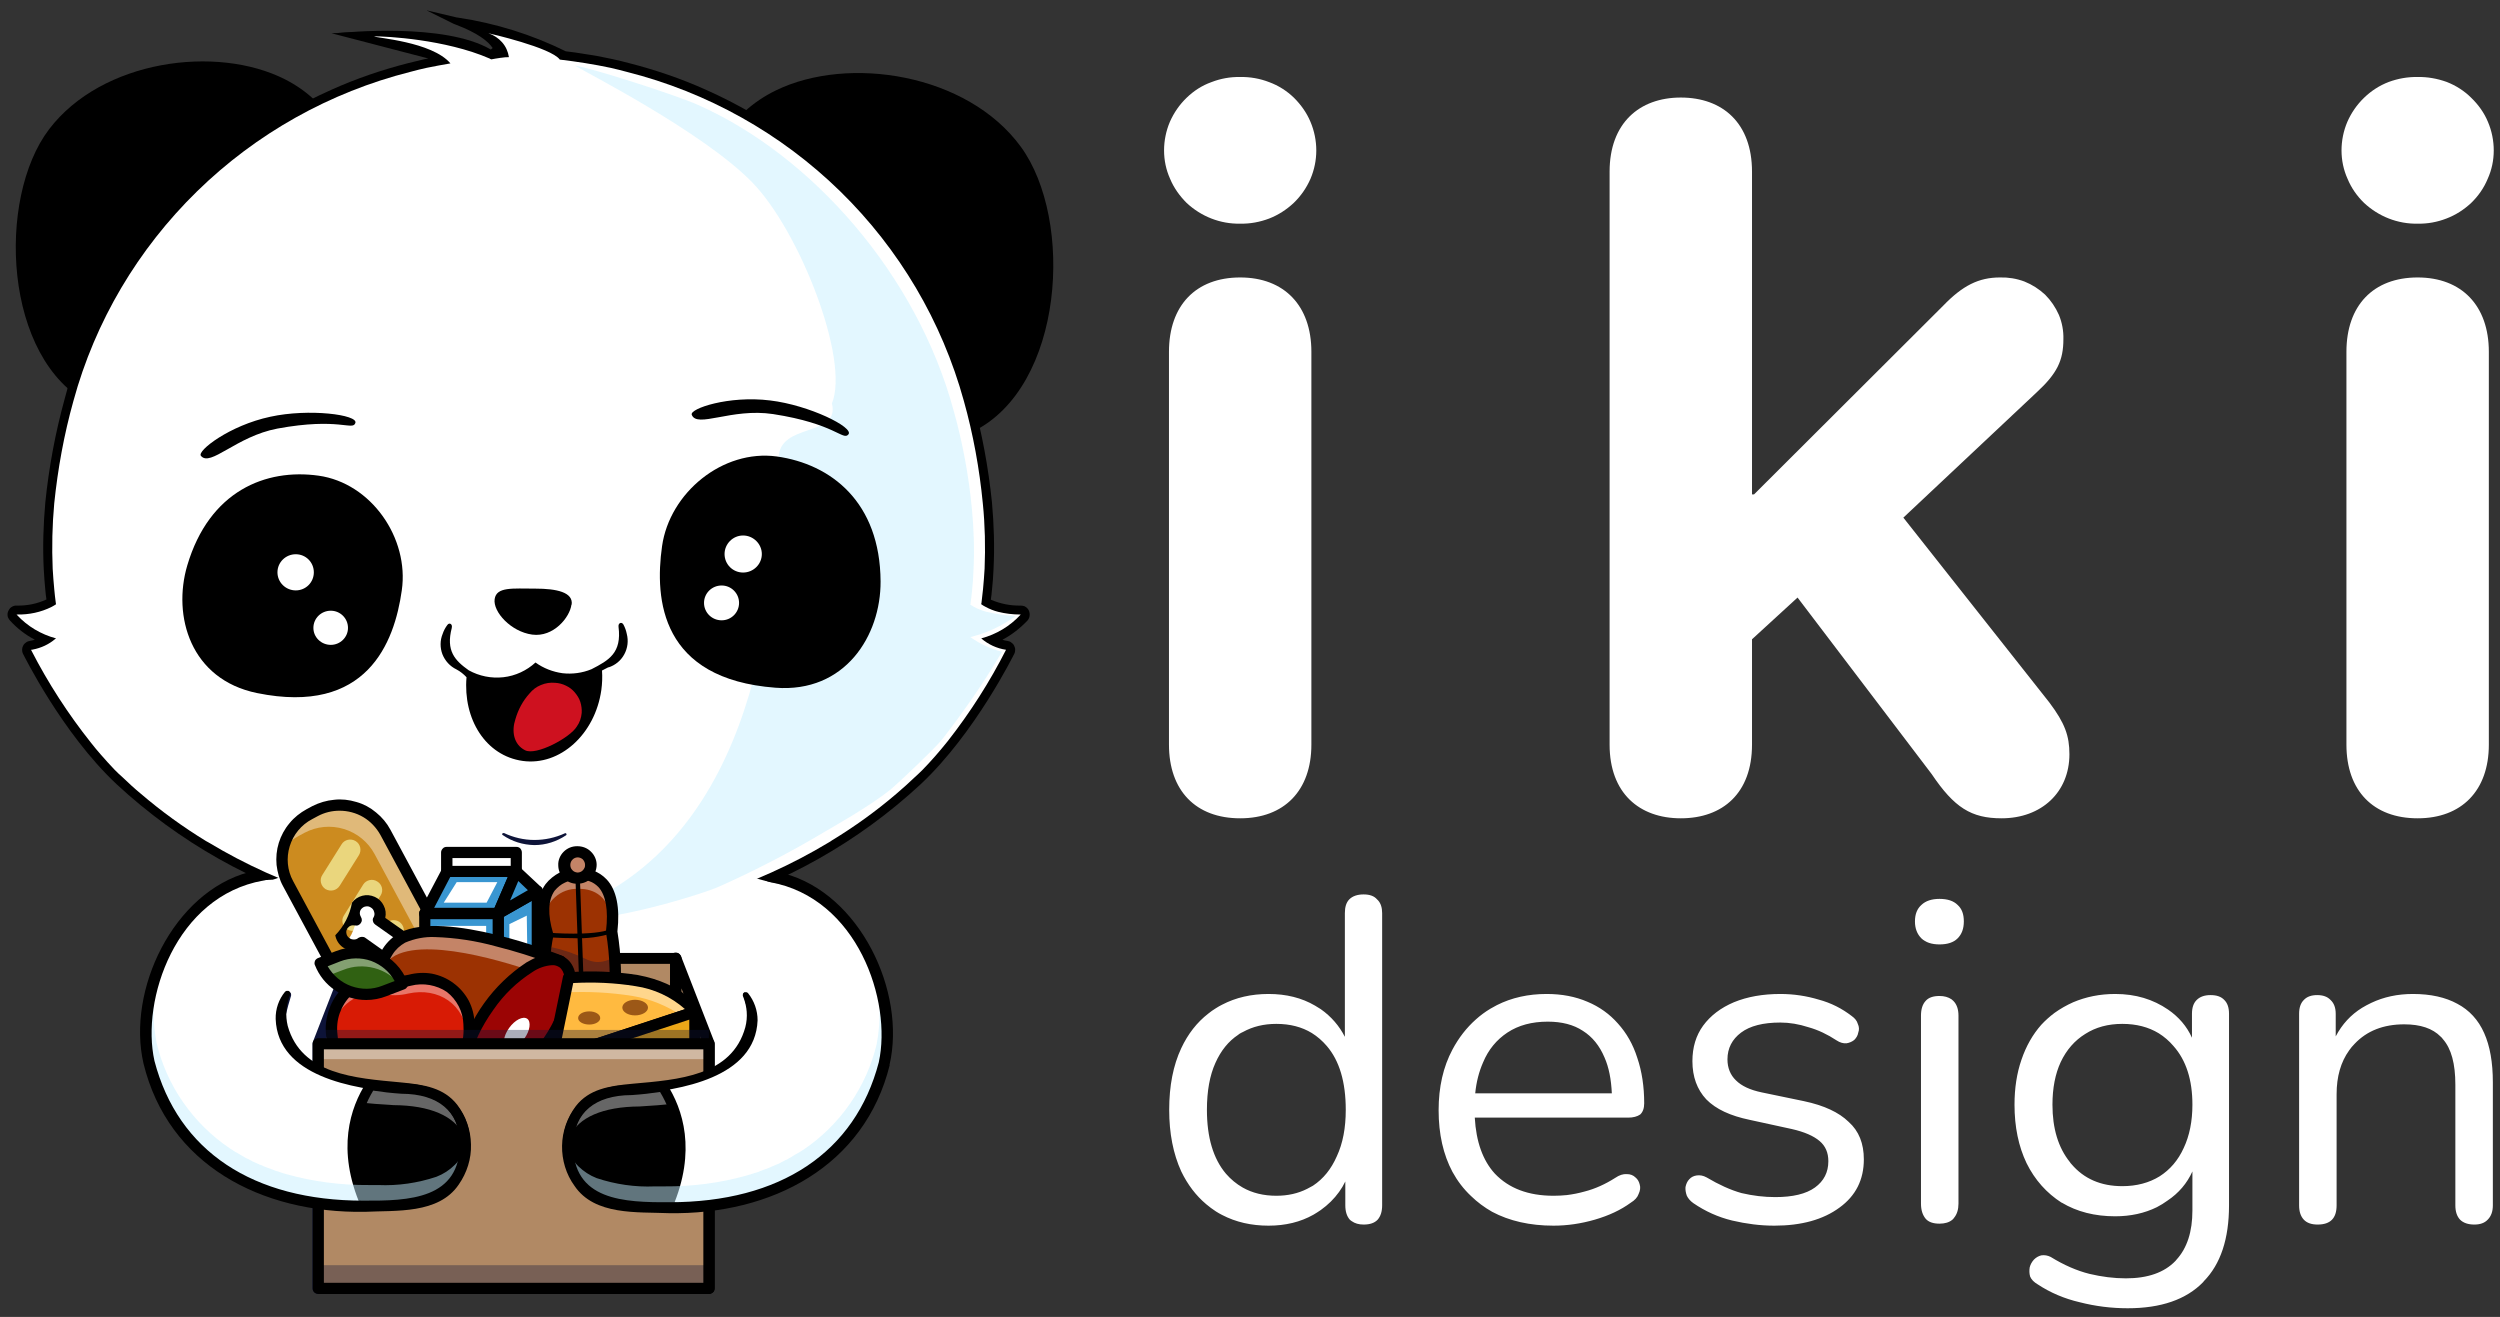 <svg width="112" height="59" viewBox="0 0 112 59" fill="none" xmlns="http://www.w3.org/2000/svg" xmlns:xlink="http://www.w3.org/1999/xlink">
	<rect x="0" y="0" width="112" height="59" fill="#333333" stroke="none"/>
	<desc>
			Created with Pixso.
	</desc>
	<defs>
		<clipPath id="clip99_15097">
			<rect id="На сумки" width="112" height="59" fill="white" fill-opacity="0"/>
		</clipPath>
	</defs>
	<rect id="На сумки" width="112" height="59" fill="#FFFFFF" fill-opacity="0"/>
	<g clip-path="url(#clip99_15097)">
		<mask id="mask99_15099" mask-type="alpha" maskUnits="userSpaceOnUse" x="-4.287" y="-15.946" width="121.646" height="85.577"/>
		<path id="Контур 665" d="M55.56 10.02C56 10.03 56.44 9.95 56.86 9.79C57.27 9.63 57.64 9.39 57.96 9.09C58.28 8.78 58.53 8.42 58.71 8.01C58.88 7.61 58.97 7.18 58.97 6.74C58.97 6.3 58.88 5.86 58.71 5.46C58.54 5.05 58.28 4.69 57.97 4.38C57.65 4.07 57.27 3.83 56.86 3.68C56.45 3.52 56 3.44 55.56 3.45C55.12 3.44 54.68 3.52 54.27 3.68C53.85 3.83 53.48 4.07 53.16 4.38C52.84 4.69 52.59 5.05 52.41 5.46C52.24 5.86 52.15 6.3 52.15 6.74C52.15 7.18 52.24 7.61 52.42 8.01C52.59 8.42 52.85 8.78 53.16 9.09C53.48 9.39 53.86 9.63 54.27 9.79C54.68 9.95 55.12 10.03 55.56 10.02ZM55.56 36.66C57.53 36.66 58.75 35.42 58.75 33.36L58.75 15.76C58.75 13.69 57.53 12.43 55.56 12.43C53.57 12.43 52.37 13.69 52.37 15.76L52.37 33.36C52.37 35.42 53.57 36.66 55.56 36.66L55.56 36.66ZM75.3 36.66C77.18 36.66 78.49 35.53 78.49 33.36L78.49 28.64L80.53 26.77L86.54 34.68C87.55 36.18 88.31 36.66 89.67 36.66C91.46 36.66 92.71 35.49 92.71 33.79C92.71 32.97 92.51 32.4 91.81 31.47L85.27 23.19L91.24 17.58C92.16 16.73 92.44 16.15 92.44 15.19C92.45 14.82 92.38 14.45 92.24 14.11C92.09 13.77 91.88 13.46 91.62 13.2C91.35 12.95 91.04 12.75 90.69 12.61C90.34 12.48 89.97 12.42 89.6 12.43C88.64 12.43 87.92 12.8 87.06 13.69L78.58 22.15L78.49 22.15L78.49 7.69C78.49 5.52 77.18 4.37 75.3 4.37C73.44 4.37 72.11 5.52 72.11 7.69L72.11 33.36C72.11 35.53 73.44 36.66 75.3 36.66L75.3 36.66ZM108.31 10.02C108.75 10.03 109.19 9.95 109.6 9.79C110.02 9.63 110.39 9.39 110.71 9.09C111.03 8.78 111.28 8.42 111.45 8.01C111.63 7.61 111.72 7.18 111.72 6.74C111.72 6.3 111.63 5.86 111.46 5.46C111.29 5.05 111.03 4.69 110.71 4.38C110.4 4.07 110.02 3.83 109.61 3.67C109.19 3.52 108.75 3.44 108.31 3.45C107.87 3.44 107.43 3.52 107.02 3.67C106.6 3.83 106.23 4.07 105.91 4.38C105.59 4.69 105.34 5.05 105.16 5.46C104.99 5.86 104.9 6.3 104.9 6.74C104.9 7.18 104.99 7.61 105.17 8.01C105.34 8.42 105.59 8.78 105.91 9.09C106.23 9.39 106.61 9.63 107.02 9.79C107.43 9.95 107.87 10.03 108.31 10.02ZM108.31 36.66C110.28 36.66 111.5 35.42 111.5 33.36L111.5 15.76C111.5 13.69 110.28 12.43 108.31 12.43C106.32 12.43 105.12 13.69 105.12 15.76L105.12 33.36C105.12 35.42 106.32 36.66 108.31 36.66L108.31 36.66Z" fill="#FFFFFF" fill-opacity="1" fill-rule="nonzero"/>
		<path id="design" d="M56.83 54.91Q55.67 54.91 54.75 54.43L54.75 54.43L54.75 54.43L54.75 54.43L54.75 54.43L54.75 54.43Q54.61 54.36 54.47 54.27Q54.24 54.12 54.04 53.95L54.04 53.95Q53.35 53.37 52.92 52.48Q52.38 51.3 52.38 49.72Q52.38 48.11 52.92 46.96Q53.37 46 54.13 45.41L54.13 45.41L54.13 45.41Q54.29 45.28 54.47 45.17Q54.61 45.08 54.75 45.01L54.75 45.01Q55.67 44.53 56.83 44.53Q58.02 44.53 58.91 45.05L58.91 45.05Q59.04 45.13 59.17 45.21C59.64 45.54 60 45.96 60.25 46.45L60.25 40.91C60.25 40.64 60.31 40.43 60.45 40.29C60.6 40.14 60.82 40.07 61.09 40.07C61.36 40.07 61.56 40.14 61.69 40.29Q61.72 40.32 61.74 40.34L61.74 40.34Q61.92 40.54 61.92 40.91L61.92 54C61.92 54.28 61.85 54.49 61.72 54.64C61.58 54.79 61.37 54.86 61.09 54.86Q60.77 54.86 60.56 54.71Q60.51 54.68 60.47 54.64C60.34 54.49 60.27 54.28 60.27 54L60.27 52.93Q60.15 53.18 59.99 53.4L59.99 53.4L59.99 53.4Q59.66 53.86 59.17 54.21Q59.01 54.32 58.84 54.42L58.84 54.42Q57.97 54.91 56.83 54.91ZM86.08 42.04C86.27 42.22 86.54 42.31 86.89 42.31C87.25 42.31 87.52 42.22 87.7 42.04C87.89 41.85 87.98 41.6 87.98 41.28C87.98 40.95 87.89 40.71 87.7 40.54C87.52 40.36 87.25 40.27 86.89 40.27C86.54 40.27 86.27 40.36 86.08 40.54C85.89 40.71 85.79 40.95 85.79 41.28C85.79 41.6 85.89 41.85 86.08 42.04ZM66.85 54.29C67.62 54.7 68.54 54.91 69.6 54.91C70.21 54.91 70.83 54.82 71.45 54.64C72.07 54.46 72.61 54.21 73.06 53.88C73.24 53.77 73.36 53.64 73.41 53.49C73.48 53.34 73.5 53.2 73.46 53.07C73.43 52.94 73.37 52.83 73.27 52.75C73.17 52.65 73.04 52.6 72.88 52.6C72.72 52.59 72.55 52.64 72.36 52.77C71.92 53.05 71.46 53.26 70.99 53.38Q70.6 53.49 70.19 53.54L70.19 53.54L70.19 53.54L70.19 53.54Q69.9 53.57 69.6 53.57C68.47 53.57 67.6 53.24 66.97 52.58C66.43 51.99 66.13 51.15 66.07 50.07L72.94 50.07C73.17 50.07 73.35 50.02 73.48 49.93C73.6 49.82 73.66 49.65 73.66 49.43Q73.66 48.3 73.35 47.39C73.16 46.79 72.87 46.28 72.48 45.85C72.11 45.43 71.65 45.1 71.12 44.88Q70.31 44.53 69.29 44.53Q68.05 44.53 67.06 45.03L67.06 45.03L67.06 45.03Q66.91 45.11 66.77 45.19Q66.42 45.4 66.12 45.67L66.12 45.67Q65.49 46.23 65.07 47.02Q64.45 48.18 64.45 49.74C64.45 50.81 64.66 51.73 65.07 52.5Q65.41 53.12 65.9 53.58L65.9 53.58L65.9 53.58Q66.32 53.99 66.85 54.29ZM79.49 54.91C78.86 54.91 78.24 54.83 77.6 54.68C76.98 54.53 76.4 54.27 75.86 53.9C75.72 53.8 75.63 53.69 75.57 53.57C75.52 53.43 75.5 53.3 75.51 53.18C75.54 53.04 75.59 52.92 75.68 52.83C75.77 52.73 75.88 52.68 76.01 52.66C76.15 52.64 76.3 52.66 76.46 52.75C77 53.07 77.52 53.31 78.02 53.45C78.53 53.57 79.03 53.63 79.53 53.63C80.31 53.63 80.91 53.49 81.31 53.2C81.71 52.91 81.91 52.52 81.91 52.02C81.91 51.64 81.78 51.34 81.52 51.12C81.25 50.89 80.84 50.71 80.27 50.58L78.39 50.17C77.52 49.99 76.87 49.69 76.44 49.25C76.03 48.81 75.82 48.24 75.82 47.54C75.82 46.92 75.98 46.39 76.3 45.95C76.63 45.5 77.09 45.15 77.68 44.9Q78.58 44.53 79.76 44.53C80.36 44.53 80.94 44.62 81.47 44.78C82.03 44.93 82.52 45.18 82.96 45.52C83.1 45.62 83.19 45.73 83.23 45.87C83.29 46 83.3 46.13 83.25 46.26C83.23 46.39 83.16 46.5 83.07 46.59C82.97 46.67 82.85 46.72 82.72 46.74C82.58 46.75 82.43 46.71 82.28 46.61C81.87 46.34 81.45 46.14 81.02 46.02C80.59 45.88 80.17 45.81 79.76 45.81Q78.6 45.81 78 46.26C77.6 46.56 77.39 46.96 77.39 47.46C77.39 47.84 77.52 48.16 77.77 48.4C78.02 48.65 78.4 48.83 78.93 48.94L80.81 49.33C81.71 49.52 82.38 49.83 82.82 50.26C83.28 50.67 83.5 51.23 83.5 51.94C83.5 52.85 83.14 53.57 82.41 54.1Q81.31 54.91 79.49 54.91ZM95.32 58.61C94.59 58.61 93.87 58.52 93.17 58.34C92.48 58.18 91.85 57.91 91.29 57.54C91.12 57.44 91.01 57.33 90.95 57.19C90.91 57.05 90.91 56.92 90.93 56.78C90.96 56.66 91.02 56.54 91.12 56.43C91.22 56.33 91.33 56.27 91.45 56.24C91.59 56.22 91.73 56.24 91.87 56.31C92.47 56.68 93.05 56.93 93.61 57.07C94.16 57.2 94.7 57.27 95.24 57.27C96.22 57.27 96.96 57.01 97.46 56.49Q97.48 56.46 97.51 56.43L97.51 56.43Q98.22 55.65 98.22 54.23L98.22 52.48C97.98 53.01 97.61 53.45 97.1 53.79Q96.88 53.95 96.63 54.08L96.63 54.08Q95.8 54.49 94.76 54.49Q93.39 54.49 92.37 53.88Q92.37 53.88 92.36 53.88C91.69 53.45 91.16 52.86 90.79 52.11Q90.25 50.98 90.25 49.49Q90.25 48.38 90.56 47.48C90.77 46.86 91.07 46.34 91.45 45.91Q91.72 45.62 92.04 45.38Q92.43 45.1 92.88 44.9C93.45 44.66 94.07 44.53 94.76 44.53C95.68 44.53 96.46 44.77 97.13 45.23C97.61 45.56 97.97 45.98 98.2 46.49L98.2 45.42C98.2 45.14 98.27 44.94 98.41 44.8C98.56 44.65 98.77 44.58 99.03 44.58C99.31 44.58 99.51 44.65 99.65 44.8C99.79 44.94 99.86 45.14 99.86 45.42L99.86 54Q99.86 56.25 98.73 57.4Q98.72 57.42 98.7 57.44C97.94 58.22 96.81 58.61 95.32 58.61ZM103.21 54.64C103.35 54.79 103.56 54.86 103.83 54.86C104.4 54.86 104.68 54.58 104.68 54L104.68 49.02Q104.68 47.84 105.24 47.06Q105.35 46.9 105.49 46.76C106.04 46.18 106.78 45.89 107.71 45.89Q108.8 45.89 109.34 46.44Q109.4 46.49 109.44 46.55C109.82 46.98 110 47.66 110 48.59L110 54C110 54.28 110.07 54.49 110.21 54.64C110.36 54.79 110.58 54.86 110.85 54.86C111.11 54.86 111.31 54.79 111.45 54.64C111.6 54.49 111.68 54.28 111.68 54L111.68 48.49Q111.68 47.15 111.29 46.28C111.03 45.69 110.62 45.25 110.09 44.97C109.56 44.68 108.9 44.53 108.1 44.53Q107.07 44.53 106.23 44.93Q106.02 45.03 105.82 45.15C105.32 45.46 104.93 45.88 104.64 46.43L104.64 45.42C104.64 45.14 104.56 44.94 104.41 44.8C104.27 44.65 104.07 44.58 103.81 44.58C103.55 44.58 103.35 44.65 103.21 44.8C103.07 44.94 103 45.14 103 45.42L103 54C103 54.28 103.07 54.49 103.21 54.64ZM86.27 54.6C86.4 54.75 86.61 54.82 86.89 54.82Q87.26 54.82 87.47 54.64L87.47 54.64L87.47 54.64Q87.49 54.62 87.51 54.6Q87.52 54.58 87.54 54.56Q87.74 54.32 87.74 53.92L87.74 45.5C87.74 45.21 87.66 44.99 87.51 44.84Q87.47 44.8 87.43 44.77Q87.21 44.62 86.89 44.62C86.61 44.62 86.4 44.69 86.27 44.84C86.13 44.99 86.06 45.21 86.06 45.5L86.06 53.92C86.06 54.21 86.13 54.43 86.27 54.6ZM66.09 48.98C66.14 48.47 66.26 48.01 66.44 47.6C66.68 47.02 67.05 46.58 67.53 46.26C68.03 45.93 68.63 45.77 69.34 45.77Q70.29 45.77 70.91 46.18C71.34 46.45 71.66 46.85 71.88 47.37C72.08 47.82 72.18 48.35 72.21 48.98L66.09 48.98ZM58.56 53.26Q58.69 53.19 58.82 53.12C59.29 52.81 59.64 52.37 59.89 51.8C60.16 51.22 60.29 50.53 60.29 49.72Q60.29 47.85 59.44 46.86Q59.14 46.51 58.77 46.28Q58.1 45.87 57.18 45.87Q56.34 45.87 55.69 46.23L55.69 46.23Q55.6 46.27 55.52 46.32Q55.5 46.34 55.47 46.36Q54.82 46.79 54.45 47.62Q54.07 48.46 54.07 49.72Q54.07 51.57 54.92 52.58Q55.25 52.96 55.67 53.2L55.67 53.2Q56.32 53.57 57.18 53.57Q57.95 53.57 58.56 53.26ZM95.08 53.14C95.72 53.14 96.28 52.99 96.75 52.7C97.22 52.4 97.58 51.98 97.83 51.43C98.09 50.88 98.22 50.23 98.22 49.49C98.22 48.38 97.94 47.5 97.37 46.86Q97.08 46.52 96.71 46.29Q96.02 45.87 95.08 45.87C94.44 45.87 93.89 46.02 93.42 46.32C92.95 46.61 92.58 47.03 92.32 47.58Q91.95 48.38 91.95 49.49Q91.95 51.09 92.73 52.06Q92.76 52.11 92.8 52.15C93.36 52.81 94.12 53.14 95.08 53.14Z" fill="#FFFFFF" fill-opacity="1" fill-rule="evenodd"/>
		<g opacity="0.35">
			<path id="Vector" d="M35.7 39.74C32.43 41.33 29.44 42.55 23.28 42.55C17.12 42.55 14.04 41.34 10.69 39.67C11.01 39.45 11.39 39.34 11.78 39.36C12.19 39.26 12.72 39.16 13.28 39.04C19.65 41.27 27.25 41.26 33.59 38.91C34.45 39.06 35.24 39.27 35.7 39.74Z" fill="#C5EFFF" fill-opacity="1" fill-rule="nonzero"/>
		</g>
		<path id="Vector" d="M14.96 15.13C14.83 15.41 14.69 15.68 14.53 15.94C12.38 17.15 6.56 19.37 4.04 18.09C0.15 16.11 -0.16 8.89 2.2 5.79C4.56 2.69 9.7 1.99 12.78 3.56C16.8 5.61 16.71 11.26 14.96 15.13L14.96 15.13Z" fill="#000000" fill-opacity="1" fill-rule="nonzero"/>
		<path id="Vector" d="M32.27 16.06C32.39 16.35 32.53 16.63 32.7 16.91C34.92 18.21 40.93 20.63 43.58 19.34C47.67 17.35 48.13 9.85 45.73 6.57C43.33 3.29 38 2.47 34.76 4.05C30.54 6.1 30.52 11.99 32.27 16.06L32.27 16.06Z" fill="#000000" fill-opacity="1" fill-rule="nonzero"/>
		<path id="Vector" d="M22.43 2.59C22.26 2.61 22.08 2.65 22.01 2.66C21.98 2.65 21.96 2.64 21.93 2.62C22.1 2.61 22.27 2.6 22.43 2.59Z" fill="#FFFFFF" fill-opacity="1" fill-rule="nonzero"/>
		<g opacity="0.4">
			<path id="Vector" d="M2.5 27.01C2.51 27.03 2.51 27.05 2.51 27.07C2.48 27.09 2.44 27.12 2.4 27.14C2.39 27.15 2.36 27.16 2.34 27.17C2.35 26.78 2.36 26.38 2.39 25.97C2.4 26.11 2.41 26.25 2.43 26.39C2.45 26.6 2.47 26.8 2.5 27.01L2.5 27.01Z" fill="#FFFFFF" fill-opacity="1" fill-rule="nonzero"/>
		</g>
		<g opacity="0.4">
			<path id="Vector" d="M44.05 27.13C44.01 27.1 43.98 27.08 43.96 27.07C43.96 27.05 43.96 27.03 43.97 27.01C43.99 26.8 44.02 26.6 44.04 26.39C44.05 26.25 44.06 26.11 44.07 25.97C44.1 26.37 44.12 26.78 44.13 27.17C44.09 27.16 44.07 27.14 44.04 27.13L44.05 27.13Z" fill="#FFFFFF" fill-opacity="1" fill-rule="nonzero"/>
		</g>
		<path id="Vector" d="M45.73 27.53C45.73 27.53 45.72 27.54 45.71 27.55C45.24 28.06 44.63 28.42 43.96 28.6C44.27 28.87 44.66 29.05 45.07 29.11C44.34 30.55 43.47 31.91 42.47 33.19C42.11 33.64 41.73 34.08 41.32 34.5C41.21 34.61 41.09 34.72 40.97 34.83C40.71 35.08 40.44 35.32 40.16 35.56C39.26 36.33 38.29 37.03 37.27 37.65C37.22 37.69 37.17 37.71 37.13 37.74C35.47 38.74 33.69 39.54 31.84 40.13C29.06 41.01 26.16 41.47 23.24 41.48C20.31 41.47 17.41 41.01 14.63 40.13C12.78 39.54 11 38.74 9.34 37.74C9.31 37.72 9.27 37.7 9.23 37.68C8.2 37.05 7.22 36.34 6.31 35.56C6.03 35.32 5.76 35.08 5.5 34.83C5.37 34.72 5.25 34.6 5.13 34.48C4.92 34.26 4.72 34.04 4.52 33.81C4.37 33.64 4.22 33.46 4.08 33.28C3.06 31.99 2.17 30.61 1.42 29.15C1.4 29.12 1.4 29.11 1.4 29.11C1.4 29.11 1.42 29.11 1.47 29.1C1.84 29.03 2.19 28.86 2.48 28.62C2.49 28.61 2.5 28.61 2.51 28.6C1.84 28.42 1.23 28.06 0.76 27.55C0.75 27.54 0.75 27.53 0.75 27.53L0.77 27.53C1.3 27.54 1.83 27.43 2.31 27.19C3.52 27.05 4.69 26.95 5.06 26.1C8.83 17.43 19.09 17.64 21.64 24.44C22.43 26.54 22.47 28.84 21.75 30.97C22.21 30.95 22.67 30.93 23.13 30.93L23.35 30.93C23.83 30.93 24.32 30.95 24.81 30.97C24.09 28.84 24.13 26.54 24.92 24.44C27.47 17.64 37.74 17.43 41.51 26.1C41.86 26.92 42.97 27.05 44.14 27.18C44.62 27.42 45.16 27.54 45.7 27.53L45.73 27.53L45.73 27.53Z" fill="#FFFFFF" fill-opacity="1" fill-rule="nonzero"/>
		<g opacity="0.35">
			<path id="Vector" d="M45.07 29.11C45.07 29.11 43.37 32.59 40.97 34.83C39.8 35.93 38.51 36.91 37.13 37.74C35.46 38.74 33.69 39.54 31.84 40.13C26.25 41.93 20.22 41.93 14.62 40.13C12.78 39.54 11 38.74 9.34 37.74C7.96 36.91 6.67 35.93 5.49 34.83C3.1 32.59 1.39 29.11 1.39 29.11C1.64 29.07 1.89 28.99 2.11 28.87C3.03 30.48 4.17 31.97 5.49 33.28C6.67 34.38 7.96 35.35 9.34 36.19C11 37.18 12.77 37.98 14.62 38.57C20.22 40.38 26.25 40.38 31.84 38.57C33.69 37.98 35.46 37.18 37.12 36.19C38.51 35.35 39.8 34.38 40.97 33.28C42.29 31.97 43.43 30.48 44.35 28.87C44.58 28.99 44.82 29.07 45.07 29.11L45.07 29.11Z" fill="#B3B3B3" fill-opacity="1" fill-rule="nonzero"/>
		</g>
		<path id="Vector" d="M45.92 27.37C45.9 27.34 45.87 27.32 45.83 27.3C45.8 27.28 45.76 27.28 45.72 27.28C45.24 27.29 44.76 27.19 44.32 26.99C44.29 26.98 44.27 26.96 44.26 26.93C44.24 26.91 44.24 26.88 44.24 26.85C44.26 26.71 44.28 26.56 44.29 26.42C44.32 26.11 44.34 25.81 44.36 25.5C44.4 24.51 44.38 23.52 44.29 22.53C44.13 20.96 43.84 19.41 43.43 17.9C43.24 17.2 43.02 16.52 42.76 15.85C42.74 15.81 42.73 15.77 42.71 15.74C42.69 15.67 42.66 15.6 42.63 15.53C42.61 15.49 42.6 15.46 42.58 15.42C42.58 15.4 42.57 15.39 42.57 15.37C42.52 15.26 42.47 15.14 42.42 15.02C42.16 14.45 41.89 13.89 41.59 13.34C41.54 13.26 41.5 13.18 41.46 13.1C40.72 11.81 39.85 10.59 38.86 9.48C36.83 7.21 34.34 5.4 31.56 4.15C30.46 3.67 29.31 3.27 28.15 2.97C27.91 2.91 27.66 2.86 27.42 2.8C27.19 2.75 26.96 2.7 26.73 2.66C26.54 2.63 26.36 2.6 26.17 2.57C25.89 2.52 25.6 2.48 25.31 2.45C23.76 1.69 22.09 1.17 20.37 0.92C20.48 0.97 22.07 1.49 22.33 2.34C22.2 2.35 22.07 2.36 21.95 2.37C19.87 1.13 14.91 1.49 14.91 1.49C14.91 1.49 17.73 1.54 19.62 2.68C19.43 2.72 19.24 2.76 19.05 2.8C18.8 2.85 18.56 2.91 18.32 2.97C17.15 3.27 16.01 3.66 14.91 4.15C12.12 5.4 9.63 7.21 7.61 9.48C6.62 10.59 5.75 11.81 5.01 13.1C4.97 13.18 4.92 13.26 4.88 13.34C4.58 13.89 4.3 14.45 4.05 15.02C3.99 15.15 3.94 15.29 3.88 15.42C3.82 15.56 3.77 15.71 3.71 15.85L3.71 15.85L3.71 15.86C3.45 16.53 3.23 17.21 3.04 17.9C2.62 19.41 2.34 20.96 2.18 22.53C2.09 23.52 2.06 24.51 2.11 25.5C2.12 25.81 2.15 26.11 2.18 26.42C2.19 26.56 2.21 26.71 2.23 26.85C2.23 26.88 2.22 26.91 2.21 26.93C2.2 26.96 2.17 26.98 2.15 26.99C1.71 27.2 1.23 27.29 0.74 27.28C0.69 27.28 0.65 27.29 0.6 27.32C0.56 27.34 0.53 27.38 0.51 27.42C0.49 27.47 0.48 27.51 0.49 27.56C0.5 27.61 0.52 27.65 0.55 27.69C0.88 28.06 1.28 28.36 1.73 28.58C1.75 28.59 1.76 28.6 1.77 28.62C1.78 28.64 1.79 28.66 1.79 28.68C1.79 28.7 1.78 28.72 1.77 28.73C1.76 28.75 1.74 28.76 1.72 28.77C1.61 28.81 1.49 28.84 1.37 28.86C1.33 28.87 1.29 28.88 1.25 28.9C1.22 28.92 1.19 28.95 1.17 28.99C1.15 29.02 1.14 29.06 1.14 29.1C1.14 29.14 1.15 29.18 1.16 29.22C1.23 29.36 2.92 32.77 5.32 35.02C8.1 37.59 11.45 39.48 15.1 40.54C17.74 41.32 20.48 41.72 23.23 41.73C25.99 41.72 28.73 41.32 31.37 40.54C35.02 39.48 38.37 37.59 41.15 35.02C43.55 32.76 45.23 29.36 45.3 29.22C45.32 29.18 45.33 29.15 45.33 29.1C45.33 29.06 45.32 29.03 45.3 28.99C45.28 28.96 45.25 28.93 45.21 28.9C45.18 28.88 45.14 28.87 45.1 28.86C44.98 28.84 44.86 28.81 44.74 28.77C44.73 28.76 44.71 28.75 44.7 28.73C44.69 28.72 44.68 28.7 44.68 28.68C44.68 28.66 44.68 28.64 44.69 28.62C44.7 28.61 44.72 28.59 44.74 28.58C45.18 28.36 45.58 28.06 45.92 27.69C45.96 27.65 45.98 27.59 45.98 27.53C45.98 27.47 45.96 27.42 45.92 27.37L45.92 27.37ZM44.93 27.89C44.62 28.11 44.27 28.26 43.9 28.35C43.86 28.36 43.81 28.39 43.78 28.42C43.75 28.45 43.72 28.49 43.71 28.54C43.7 28.58 43.7 28.63 43.72 28.67C43.73 28.72 43.76 28.75 43.79 28.79C44.01 28.97 44.26 29.12 44.54 29.23C44.56 29.24 44.58 29.25 44.59 29.26C44.61 29.28 44.62 29.3 44.63 29.32C44.63 29.34 44.64 29.36 44.64 29.38C44.63 29.4 44.63 29.42 44.62 29.44C44.08 30.44 42.64 32.93 40.8 34.65C34.72 40.35 27.18 41.22 23.24 41.23C19.28 41.22 11.75 40.35 5.67 34.65C3.83 32.93 2.39 30.44 1.85 29.44C1.84 29.42 1.83 29.4 1.83 29.38C1.83 29.36 1.83 29.34 1.84 29.32C1.85 29.3 1.86 29.28 1.88 29.26C1.89 29.25 1.91 29.24 1.93 29.23C2.2 29.12 2.46 28.97 2.68 28.79C2.71 28.75 2.74 28.72 2.75 28.67C2.77 28.63 2.77 28.58 2.76 28.54C2.75 28.49 2.72 28.45 2.69 28.42C2.65 28.39 2.61 28.36 2.57 28.35C2.2 28.26 1.85 28.11 1.54 27.89C1.52 27.88 1.51 27.86 1.5 27.84C1.49 27.82 1.49 27.8 1.5 27.78C1.5 27.76 1.51 27.75 1.52 27.73C1.54 27.72 1.56 27.71 1.58 27.7C1.97 27.64 2.34 27.49 2.66 27.27C2.7 27.24 2.73 27.21 2.74 27.16C2.76 27.12 2.77 27.08 2.76 27.03C2.73 26.82 2.7 26.6 2.68 26.37C2.65 26.07 2.63 25.77 2.62 25.47C2.57 24.51 2.6 23.54 2.69 22.57C2.84 21.04 3.12 19.52 3.53 18.03C3.72 17.34 3.94 16.66 4.2 16L4.2 15.99C4.21 15.98 4.21 15.98 4.21 15.97C4.21 15.97 4.21 15.97 4.21 15.97C4.22 15.96 4.22 15.94 4.23 15.93C6.23 10.9 10.14 6.84 15.12 4.61C15.63 4.39 16.15 4.18 16.68 3.99C17.26 3.79 17.85 3.61 18.45 3.46C18.68 3.4 18.92 3.34 19.16 3.29C19.48 3.22 19.79 3.16 20.11 3.11L20.24 3.08C20.28 3.08 20.32 3.07 20.36 3.06C20.37 3.06 20.37 3.06 20.37 3.06C20.45 3.05 20.53 3.04 20.62 3.03C21.48 2.9 22.36 2.83 23.23 2.81C24.11 2.83 24.98 2.9 25.84 3.03C25.86 3.03 25.87 3.03 25.89 3.03C26.03 3.05 26.17 3.08 26.31 3.1L26.35 3.11C26.43 3.12 26.51 3.13 26.59 3.15L26.59 3.15C26.83 3.19 27.07 3.24 27.3 3.29C27.55 3.34 27.79 3.4 28.02 3.46C28.61 3.61 29.21 3.79 29.79 4C30.32 4.18 30.84 4.39 31.35 4.61C36.32 6.84 40.23 10.9 42.24 15.93L42.28 16.04C42.28 16.04 42.28 16.04 42.28 16.04C42.53 16.69 42.75 17.35 42.93 18.03C43.34 19.52 43.63 21.04 43.78 22.58C43.87 23.54 43.89 24.51 43.85 25.47C43.83 25.77 43.81 26.08 43.78 26.37C43.76 26.6 43.73 26.82 43.7 27.03C43.7 27.08 43.7 27.12 43.72 27.17C43.74 27.21 43.77 27.24 43.8 27.27C44.13 27.49 44.5 27.64 44.89 27.7C44.91 27.71 44.92 27.72 44.94 27.73C44.95 27.75 44.96 27.76 44.97 27.78C44.97 27.8 44.97 27.82 44.97 27.84C44.96 27.86 44.95 27.88 44.93 27.89L44.93 27.89Z" fill="#000000" fill-opacity="1" fill-rule="nonzero"/>
		<path id="Vector" d="M46.05 27.28C46.01 27.23 45.96 27.19 45.9 27.16C45.84 27.14 45.78 27.13 45.72 27.13C45.27 27.14 44.82 27.05 44.4 26.87C44.4 26.87 44.4 26.87 44.4 26.87C44.39 26.86 44.39 26.86 44.39 26.86C44.41 26.72 44.43 26.58 44.44 26.43C44.47 26.14 44.5 25.82 44.51 25.5C44.56 24.51 44.53 23.51 44.44 22.51C44.28 20.94 43.99 19.38 43.57 17.86C43.39 17.17 43.17 16.49 42.91 15.82L42.86 15.68C42.83 15.61 42.8 15.54 42.77 15.47L42.75 15.43C42.75 15.41 42.74 15.39 42.73 15.36L42.71 15.32C42.66 15.2 42.61 15.08 42.56 14.96C42.3 14.39 42.03 13.82 41.72 13.27C41.68 13.19 41.64 13.11 41.59 13.03C40.85 11.72 39.97 10.5 38.97 9.38C36.93 7.1 34.43 5.27 31.62 4.02C30.51 3.52 29.36 3.13 28.19 2.83C27.95 2.76 27.7 2.71 27.45 2.65C27.23 2.6 26.99 2.56 26.76 2.51C26.56 2.48 26.37 2.44 26.2 2.42L26.19 2.42C25.91 2.37 25.63 2.33 25.36 2.3L25.35 2.3C23.83 1.55 22.2 1.04 20.52 0.79C20.46 0.78 20.42 0.78 20.41 0.77L19.14 0.47C19.14 0.47 19.14 0.47 19.14 0.47C19.14 0.47 19.14 0.47 19.13 0.47C19.13 0.48 19.13 0.48 19.13 0.48C19.14 0.48 19.14 0.48 19.14 0.48L20.31 1.06C20.32 1.06 20.35 1.08 20.41 1.1C21.41 1.48 21.87 1.85 22.07 2.15C22.03 2.19 22.03 2.18 21.99 2.22C19.9 1 15.43 1.46 15.15 1.48C15.14 1.48 14.85 1.49 14.85 1.49L19.19 2.62L19.02 2.65C18.77 2.71 18.53 2.77 18.28 2.83C17.11 3.13 15.96 3.52 14.85 4.02C12.04 5.27 9.53 7.1 7.49 9.38C6.49 10.5 5.62 11.72 4.88 13.03C4.83 13.11 4.79 13.19 4.74 13.27C4.44 13.82 4.16 14.39 3.91 14.96C3.85 15.09 3.8 15.23 3.74 15.36C3.68 15.51 3.62 15.65 3.57 15.79L3.53 15.89L3.53 15.89C3.29 16.53 3.07 17.19 2.9 17.86C2.48 19.38 2.19 20.94 2.03 22.51C1.94 23.51 1.91 24.51 1.96 25.5C1.98 25.83 2 26.14 2.03 26.43C2.04 26.57 2.06 26.72 2.08 26.85C2.08 26.86 2.08 26.86 2.07 26.86C2.07 26.86 2.07 26.86 2.07 26.86C1.66 27.05 1.21 27.14 0.76 27.13C0.67 27.12 0.58 27.15 0.51 27.2C0.46 27.23 0.43 27.27 0.4 27.32C0.37 27.37 0.35 27.42 0.34 27.47C0.33 27.53 0.34 27.59 0.35 27.64C0.37 27.69 0.4 27.74 0.43 27.78C0.75 28.14 1.14 28.44 1.56 28.66C1.49 28.68 1.42 28.7 1.35 28.71C1.29 28.72 1.22 28.74 1.17 28.78C1.12 28.81 1.07 28.86 1.04 28.92C1.01 28.97 0.99 29.04 0.99 29.1C0.99 29.16 1 29.23 1.03 29.29C1.05 29.32 2.77 32.83 5.22 35.13C8.01 37.72 11.38 39.62 15.06 40.68C17.71 41.47 20.47 41.87 23.24 41.89C26.01 41.87 28.76 41.47 31.41 40.68C35.09 39.62 38.46 37.72 41.25 35.13C43.7 32.83 45.42 29.32 45.44 29.29C45.47 29.23 45.48 29.17 45.48 29.1C45.48 29.04 45.46 28.98 45.43 28.92C45.4 28.86 45.36 28.82 45.3 28.78C45.25 28.74 45.19 28.72 45.12 28.71L45.12 28.71C45.05 28.7 44.98 28.69 44.91 28.66C45.33 28.44 45.71 28.14 46.04 27.79C46.1 27.72 46.13 27.63 46.13 27.53C46.13 27.44 46.1 27.35 46.05 27.28L46.05 27.28ZM4.07 15.92C4.07 15.92 4.07 15.92 4.07 15.92L4.07 15.92C4.07 15.92 4.07 15.92 4.07 15.92Z" fill="#000000" fill-opacity="1" fill-rule="nonzero"/>
		<path id="Vector" d="M13 53.23C13 52.91 11.76 53.47 11.76 53.14C11.76 51.41 11.87 49.68 12.11 47.97C12.12 47.84 12.14 47.72 12.16 47.59C12.23 47.17 12.3 46.77 12.37 46.38C12.79 44.21 9.51 40.72 10.69 39.67C10.9 39.49 11.69 39.42 12.22 39.41C12.63 39.3 12.72 39.16 13.28 39.04C14.5 38.79 15.86 38.5 16.31 38.09C18.09 36.5 20.37 35.81 23.14 35.79L23.2 35.79C25.97 35.81 28.25 36.5 30.03 38.09C30.65 38.65 32.21 38.69 33.59 38.91C34.45 39.06 32.01 39.11 35.7 39.74C35.87 39.78 35.92 40.01 35.98 40.18C36.59 41.67 33.85 45.49 34.18 47.59C34.45 49.43 34.59 51.29 34.58 53.15C34.58 53.48 33.97 53.33 33.97 53.66L13 53.23Z" fill="#FFFFFF" fill-opacity="1" fill-rule="nonzero"/>
		<path id="Vector" d="M21.42 51.75C21.42 52.31 20.96 52.77 20.39 52.77C19.83 52.77 19.36 52.31 19.36 51.75C19.36 51.18 19.83 50.73 20.39 50.73C20.96 50.73 21.42 51.18 21.42 51.75Z" fill="#0D1338" fill-opacity="1" fill-rule="evenodd"/>
		<path id="Vector" d="M21.43 47.69C21.43 48.25 20.97 48.71 20.41 48.71C19.84 48.71 19.38 48.25 19.38 47.69C19.38 47.13 19.84 46.67 20.41 46.67C20.97 46.67 21.43 47.13 21.43 47.69Z" fill="#0D1338" fill-opacity="1" fill-rule="evenodd"/>
		<path id="Vector" d="M26.96 51.75C26.96 52.31 26.5 52.77 25.94 52.77C25.37 52.77 24.91 52.31 24.91 51.75C24.91 51.18 25.37 50.73 25.94 50.73C26.5 50.73 26.96 51.18 26.96 51.75Z" fill="#0D1338" fill-opacity="1" fill-rule="evenodd"/>
		<path id="Vector" d="M26.98 47.69C26.98 48.25 26.51 48.71 25.95 48.71C25.38 48.71 24.92 48.25 24.92 47.69C24.92 47.13 25.38 46.67 25.95 46.67C26.51 46.67 26.98 47.13 26.98 47.69Z" fill="#0D1338" fill-opacity="1" fill-rule="evenodd"/>
		<path id="Vector" d="M21.96 39.97C21.43 40.53 20.9 41.11 20.38 41.66C19.64 42.46 18.94 43.21 18.26 43.93C17.07 45.18 16.37 46.82 16.27 48.54C16.14 51.12 16.15 54.3 16.2 57.02C16.03 57 15.86 56.98 15.7 56.95C15.65 54.24 15.63 51.08 15.77 48.51C15.87 46.67 16.62 44.93 17.89 43.58C18.57 42.86 19.27 42.12 20.01 41.32C20.53 40.77 21.06 40.19 21.59 39.63C21.64 39.58 21.7 39.55 21.77 39.55C21.83 39.54 21.9 39.57 21.95 39.61C22 39.66 22.03 39.72 22.03 39.79C22.03 39.86 22.01 39.92 21.96 39.97L21.96 39.97Z" fill="#0D1338" fill-opacity="1" fill-rule="nonzero"/>
		<path id="Vector" d="M12.37 47.91C12.21 47.85 12.05 47.78 11.89 47.72L12.37 47.91ZM34.46 47.72C34.29 47.79 34.13 47.85 33.97 47.91L34.46 47.72Z" fill="#000000" fill-opacity="1" fill-rule="nonzero"/>
		<path id="Vector" d="M11.84 48.03C11.88 47.48 12.61 44.19 12.95 44.43C12.99 44.45 13.01 44.47 13.03 44.5C13.04 44.54 13.05 44.57 13.04 44.61C12.86 45.18 12.73 45.75 12.62 46.34C12.5 46.92 12.43 47.51 12.34 48.1C12.33 48.16 12.29 48.21 12.24 48.25C12.18 48.28 12.12 48.3 12.06 48.29C11.99 48.28 11.94 48.25 11.9 48.2C11.86 48.15 11.84 48.09 11.84 48.03L11.84 48.03Z" fill="#0D1338" fill-opacity="1" fill-rule="nonzero"/>
		<path id="Vector" d="M34.5 48.04C34.41 47.08 33.73 44.19 33.39 44.43C33.36 44.45 33.33 44.47 33.31 44.5C33.3 44.54 33.29 44.57 33.31 44.61C33.48 45.18 33.62 45.75 33.72 46.34C33.84 46.92 33.91 47.51 34 48.1C34.01 48.16 34.05 48.21 34.1 48.25C34.15 48.29 34.21 48.3 34.27 48.29C34.34 48.29 34.39 48.26 34.43 48.21C34.48 48.16 34.5 48.1 34.5 48.04Z" fill="#0D1338" fill-opacity="1" fill-rule="nonzero"/>
		<path id="Vector" d="M45.73 27.53C45.73 27.53 45.72 27.54 45.71 27.55C45.24 28.06 44.63 28.42 43.96 28.6C44.27 28.87 44.66 29.05 45.07 29.11C44.34 30.55 43.47 31.91 42.47 33.19C42.11 33.64 41.73 34.08 41.32 34.5C41.21 34.61 41.09 34.72 40.97 34.83C40.71 35.08 40.44 35.32 40.16 35.56C39.26 36.33 38.29 37.03 37.27 37.65C37.22 37.69 37.18 37.71 37.13 37.74C35.47 38.74 33.69 39.54 31.84 40.13C29.06 41.01 26.16 41.47 23.24 41.48C20.31 41.47 17.41 41.01 14.63 40.13C12.78 39.54 11 38.74 9.34 37.74C9.31 37.72 9.27 37.7 9.23 37.68C8.2 37.05 7.22 36.34 6.31 35.56C6.03 35.33 5.76 35.08 5.5 34.83C5.37 34.72 5.25 34.6 5.13 34.48C4.92 34.26 4.72 34.04 4.52 33.81C4.37 33.64 4.22 33.46 4.08 33.28C3.06 32 2.16 30.61 1.41 29.15C1.4 29.13 1.39 29.11 1.39 29.11C1.42 29.11 1.44 29.11 1.47 29.1C1.84 29.03 2.19 28.87 2.48 28.62C2.49 28.62 2.5 28.61 2.51 28.6C1.84 28.42 1.23 28.06 0.76 27.55C0.75 27.54 0.74 27.53 0.74 27.53L0.77 27.53C1.3 27.54 1.83 27.43 2.31 27.19C2.34 27.17 2.37 27.16 2.4 27.14C2.44 27.12 2.48 27.09 2.51 27.07C2.51 27.05 2.5 27.03 2.5 27.01C2.47 26.8 2.45 26.6 2.43 26.39C2.4 26.09 2.38 25.79 2.36 25.48C2.32 24.51 2.34 23.53 2.43 22.55C2.59 21 2.87 19.46 3.29 17.96C4.26 14.4 6.18 11.16 8.83 8.57C11.48 5.98 14.78 4.13 18.38 3.22C18.62 3.15 18.86 3.1 19.11 3.04C19.46 2.97 19.82 2.9 20.18 2.84C19.35 1.86 16.81 1.7 16.76 1.63C17.27 1.62 19.95 1.76 21.93 2.62C21.95 2.63 21.98 2.65 22.01 2.66C22.08 2.65 22.26 2.61 22.43 2.59L22.44 2.59C22.56 2.57 22.68 2.56 22.8 2.56C22.76 2.31 22.66 2.08 22.49 1.89C22.33 1.71 22.12 1.57 21.88 1.49C21.93 1.5 24.69 2.13 25.08 2.67C25.84 2.76 26.61 2.88 27.36 3.04C27.6 3.1 27.84 3.15 28.08 3.22C31.69 4.13 34.99 5.98 37.64 8.57C40.29 11.16 42.2 14.4 43.18 17.96C43.6 19.46 43.88 21 44.03 22.55C44.13 23.53 44.15 24.51 44.11 25.48C44.09 25.79 44.07 26.09 44.04 26.39C44.02 26.6 43.99 26.8 43.97 27.01C43.96 27.03 43.96 27.05 43.96 27.07C43.98 27.08 44.01 27.1 44.05 27.13C44.07 27.14 44.1 27.16 44.14 27.18C44.32 27.28 44.52 27.36 44.72 27.41C45.04 27.49 45.37 27.53 45.7 27.53L45.73 27.53Z" fill="#FFFFFF" fill-opacity="1" fill-rule="nonzero"/>
		<g opacity="0.49">
			<path id="Vector" d="M45.48 27.6C45.48 27.6 45.47 27.61 45.47 27.62C44.87 28.05 44.19 28.37 43.47 28.54C43.9 28.85 44.38 29.07 44.89 29.2C44.09 30.56 43.19 31.86 42.22 33.11C41.88 33.54 40.24 35.08 39.98 35.3C39.08 36.07 37.01 37.22 36.97 37.25C35.43 38.17 33.83 39 32.19 39.73C31.48 40.05 26.44 41.66 24.58 41.1C32.78 38.62 34.88 29.49 34.88 20.55C34.88 18.9 37.65 19.61 37.27 18.07C38.08 16.12 35.81 10.32 33.69 8.16C31.46 5.88 26.12 3.18 25.76 2.94C26.41 3.02 30.24 4.24 31.27 4.7C36.36 6.96 41.08 12.29 42.73 18.42C43.13 19.85 43.4 21.31 43.54 22.79C43.63 23.71 43.66 24.65 43.61 25.58C43.6 25.87 43.58 26.16 43.55 26.44C43.53 26.64 43.51 26.83 43.48 27.03C43.48 27.05 43.48 27.07 43.47 27.09C43.49 27.1 43.52 27.12 43.56 27.14C43.58 27.16 43.61 27.17 43.64 27.19C43.82 27.29 44.01 27.36 44.2 27.41C44.61 27.51 45.03 27.57 45.46 27.6L45.48 27.6L45.48 27.6Z" fill="#C5EFFF" fill-opacity="1" fill-rule="nonzero"/>
		</g>
		<path id="Vector" d="M25.6 27.09C25.53 27.65 24.8 28.56 23.84 28.43C22.89 28.3 22.08 27.41 22.16 26.84C22.24 26.28 22.96 26.37 23.98 26.37C24.93 26.37 25.69 26.53 25.61 27.09L25.6 27.09Z" fill="#000000" fill-opacity="1" fill-rule="nonzero"/>
		<path id="Vector" d="M27.26 29.89C27.16 29.94 27.07 29.99 26.97 30.04C26.99 30.33 26.98 30.62 26.94 30.91C26.66 32.9 25.08 34.32 23.42 34.09C21.76 33.86 20.74 32.22 20.9 30.34C20.77 30.2 20.62 30.08 20.45 29.99C20.16 29.85 19.94 29.61 19.82 29.31C19.71 29.02 19.71 28.69 19.83 28.4C19.88 28.25 19.95 28.12 20.04 28C20.13 27.87 20.28 27.96 20.24 28.12C20.24 28.12 20.24 28.12 20.24 28.13C19.97 29.16 20.38 29.59 21 30.03C21.47 30.29 22.01 30.4 22.55 30.34C23.09 30.28 23.6 30.04 23.99 29.68C24.35 29.94 24.77 30.1 25.2 30.16C25.64 30.21 26.09 30.15 26.5 29.98C27.28 29.58 27.86 29.25 27.71 28.08L27.71 28.07C27.69 27.91 27.85 27.84 27.93 27.98C28 28.11 28.05 28.25 28.08 28.4C28.16 28.71 28.12 29.03 27.97 29.31C27.82 29.59 27.57 29.8 27.26 29.9L27.26 29.89Z" fill="#000000" fill-opacity="1" fill-rule="nonzero"/>
		<path id="Vector" d="M18 26.45C17.67 28.8 16.43 32.05 11.52 31.05C8.53 30.44 7.72 27.6 8.39 25.33C9.38 21.99 11.91 20.98 14.27 21.31C16.63 21.64 18.34 24.11 18 26.45Z" fill="#000000" fill-opacity="1" fill-rule="nonzero"/>
		<path id="Vector" d="M14.06 25.64C14.06 26.09 13.7 26.45 13.25 26.45C12.8 26.45 12.43 26.09 12.43 25.64C12.43 25.19 12.8 24.83 13.25 24.83C13.7 24.83 14.06 25.19 14.06 25.64Z" fill="#FFFFFF" fill-opacity="1" fill-rule="evenodd"/>
		<path id="Vector" d="M15.59 28.13C15.59 28.55 15.24 28.89 14.82 28.89C14.39 28.89 14.04 28.55 14.04 28.13C14.04 27.7 14.39 27.36 14.82 27.36C15.24 27.36 15.59 27.7 15.59 28.13Z" fill="#FFFFFF" fill-opacity="1" fill-rule="evenodd"/>
		<path id="Vector" d="M15.92 18.95C15.8 19.31 15.2 18.69 12.43 19.2C10.58 19.55 9.42 20.94 9 20.42C8.82 20.2 10.28 19.06 12.11 18.67C13.84 18.29 16.06 18.58 15.92 18.95L15.92 18.95Z" fill="#000000" fill-opacity="1" fill-rule="nonzero"/>
		<path id="Vector" d="M26.06 31.94C26.04 32.16 25.97 32.37 25.84 32.55C25.54 33.05 24.01 33.87 23.52 33.61C23.01 33.35 22.91 32.76 23.09 32.22C23.21 31.8 23.42 31.4 23.72 31.07C23.86 30.9 24.03 30.77 24.23 30.69C24.44 30.6 24.66 30.57 24.87 30.59C25.04 30.6 25.2 30.64 25.36 30.72C25.51 30.79 25.64 30.89 25.75 31.02C25.86 31.15 25.95 31.29 26 31.45C26.05 31.61 26.07 31.78 26.06 31.94Z" fill="#CE111F" fill-opacity="1" fill-rule="nonzero"/>
		<path id="Vector" d="M29.66 24.47C29.32 26.87 29.61 30.42 34.74 30.81C37.86 31.05 39.46 28.48 39.45 26.05C39.43 22.49 37.23 20.79 34.8 20.45C32.38 20.12 30 22.07 29.66 24.47L29.66 24.47Z" fill="#000000" fill-opacity="1" fill-rule="nonzero"/>
		<path id="Vector" d="M34.13 24.82C34.13 25.28 33.75 25.65 33.29 25.65C32.83 25.65 32.46 25.28 32.46 24.82C32.46 24.37 32.83 23.99 33.29 23.99C33.75 23.99 34.13 24.37 34.13 24.82Z" fill="#FFFFFF" fill-opacity="1" fill-rule="evenodd"/>
		<path id="Vector" d="M33.11 27.01C33.11 27.44 32.76 27.79 32.33 27.79C31.89 27.79 31.54 27.44 31.54 27.01C31.54 26.58 31.89 26.23 32.33 26.23C32.76 26.23 33.11 26.58 33.11 27.01Z" fill="#FFFFFF" fill-opacity="1" fill-rule="evenodd"/>
		<path id="Vector" d="M38.01 19.46C37.77 19.76 37.42 18.98 34.63 18.55C32.77 18.27 31.22 19.2 30.99 18.58C30.89 18.31 32.64 17.71 34.5 17.94C36.26 18.15 38.27 19.15 38.01 19.46Z" fill="#000000" fill-opacity="1" fill-rule="nonzero"/>
		<path id="Vector" d="M22.58 37.32C23 37.52 23.47 37.63 23.94 37.63C24.41 37.63 24.88 37.53 25.31 37.33C25.32 37.32 25.33 37.32 25.34 37.33C25.36 37.33 25.37 37.34 25.37 37.35C25.38 37.36 25.38 37.37 25.38 37.39C25.38 37.4 25.37 37.41 25.36 37.42C24.94 37.7 24.45 37.86 23.94 37.86C23.43 37.85 22.94 37.7 22.52 37.41C22.51 37.41 22.51 37.4 22.5 37.4C22.5 37.39 22.5 37.38 22.5 37.38C22.5 37.37 22.5 37.36 22.5 37.36C22.5 37.35 22.51 37.34 22.51 37.34C22.52 37.33 22.53 37.32 22.54 37.32C22.55 37.32 22.56 37.32 22.57 37.32L22.58 37.32Z" fill="#0D1338" fill-opacity="1" fill-rule="nonzero"/>
		<path id="Vector" d="M15.74 42.93L30.28 42.93L30.28 55.38L15.74 55.38L15.74 42.93Z" fill="#B18964" fill-opacity="1" fill-rule="evenodd"/>
		<path id="Vector" d="M30.28 55.63L15.74 55.63C15.68 55.63 15.61 55.6 15.57 55.55C15.52 55.51 15.49 55.44 15.49 55.38L15.49 42.93C15.49 42.87 15.52 42.81 15.57 42.76C15.61 42.71 15.68 42.69 15.74 42.69L30.28 42.69C30.34 42.69 30.41 42.71 30.45 42.76C30.5 42.81 30.53 42.87 30.53 42.93L30.53 55.38C30.53 55.41 30.52 55.44 30.51 55.47C30.5 55.5 30.48 55.53 30.45 55.55C30.43 55.58 30.4 55.59 30.37 55.61C30.34 55.62 30.31 55.63 30.28 55.63ZM16 55.12L30.02 55.12L30.02 43.18L16 43.18L16 55.12Z" fill="#000000" fill-opacity="1" fill-rule="nonzero"/>
		<path id="Vector" d="M14.26 57.72L15.74 55.38L15.74 42.93L14.26 46.76L14.26 57.72Z" fill="#B18964" fill-opacity="1" fill-rule="nonzero"/>
		<path id="Vector" d="M14.26 57.97C14.23 57.97 14.21 57.97 14.19 57.96C14.13 57.94 14.09 57.91 14.06 57.87C14.02 57.83 14 57.77 14 57.72L14 46.76C14 46.73 14.01 46.7 14.02 46.67L15.51 42.84C15.53 42.79 15.57 42.74 15.62 42.71C15.67 42.68 15.73 42.67 15.79 42.68C15.85 42.69 15.9 42.72 15.94 42.77C15.98 42.81 16 42.87 16 42.93L16 55.37C16 55.42 15.98 55.47 15.96 55.51L14.47 57.85C14.45 57.89 14.42 57.92 14.38 57.94C14.34 57.96 14.3 57.97 14.26 57.97L14.26 57.97ZM14.51 46.81L14.51 56.85L15.49 55.3L15.49 44.28L14.51 46.81Z" fill="#0D1338" fill-opacity="1" fill-rule="nonzero"/>
		<path id="Vector" d="M31.76 57.72L30.28 55.38L30.28 42.93L31.76 46.76L31.76 57.72Z" fill="#B18964" fill-opacity="1" fill-rule="nonzero"/>
		<path id="Vector" d="M31.76 57.97C31.72 57.97 31.68 57.96 31.64 57.94C31.6 57.92 31.57 57.89 31.55 57.85L30.06 55.51C30.04 55.47 30.02 55.42 30.02 55.37L30.02 42.93C30.02 42.87 30.04 42.82 30.08 42.77C30.12 42.72 30.17 42.69 30.23 42.68C30.29 42.67 30.35 42.68 30.4 42.71C30.45 42.74 30.49 42.79 30.51 42.84L32 46.67C32.01 46.7 32.02 46.73 32.02 46.76L32.02 57.72C32.02 57.77 32 57.83 31.97 57.87C31.93 57.91 31.89 57.94 31.83 57.96C31.81 57.97 31.79 57.97 31.76 57.97L31.76 57.97ZM30.53 55.3L31.51 56.85L31.51 46.81L30.53 44.28L30.53 55.3Z" fill="#000000" fill-opacity="1" fill-rule="nonzero"/>
		<path id="Vector" d="M21.88 50.76L21.62 50.9C21.08 51.19 20.44 51.25 19.85 51.07C19.26 50.89 18.77 50.49 18.48 49.95L12.91 39.59C12.62 39.05 12.56 38.42 12.73 37.83C12.91 37.25 13.32 36.76 13.86 36.47L14.12 36.34C14.67 36.05 15.3 35.99 15.89 36.17C16.48 36.34 16.97 36.75 17.26 37.29L22.71 47.41L22.84 47.65C22.98 47.92 23.07 48.21 23.1 48.51C23.13 48.81 23.1 49.12 23.01 49.4C22.92 49.69 22.78 49.96 22.58 50.2C22.39 50.43 22.15 50.62 21.88 50.76Z" fill="#CC8B1F" fill-opacity="1" fill-rule="nonzero"/>
		<g opacity="0.4">
			<path id="Vector" d="M22.62 49.49C22.59 49.19 22.5 48.89 22.36 48.62L16.78 38.26C16.49 37.72 16 37.32 15.41 37.14C14.82 36.96 14.19 37.02 13.64 37.31L13.38 37.45C13.12 37.59 12.88 37.78 12.69 38.01C12.76 37.68 12.9 37.38 13.11 37.11C13.31 36.85 13.57 36.63 13.86 36.48L14.12 36.34C14.67 36.05 15.3 35.99 15.89 36.17C16.48 36.35 16.97 36.75 17.26 37.29L22.71 47.42C22.86 47.75 22.93 48.11 22.92 48.47C22.9 48.83 22.8 49.18 22.62 49.5L22.62 49.49Z" fill="#FFFFFF" fill-opacity="1" fill-rule="nonzero"/>
		</g>
		<path id="Vector" d="M20.54 51.42C20.07 51.42 19.61 51.3 19.21 51.06C18.81 50.82 18.48 50.48 18.26 50.07L12.68 39.7C12.52 39.41 12.43 39.08 12.39 38.75C12.36 38.42 12.39 38.08 12.49 37.76C12.59 37.44 12.75 37.14 12.97 36.88C13.18 36.62 13.45 36.41 13.74 36.25L14 36.11C14.3 35.96 14.63 35.86 14.97 35.83C15.3 35.79 15.64 35.83 15.97 35.93C16.29 36.02 16.59 36.18 16.85 36.4C17.11 36.61 17.33 36.87 17.49 37.17L23.06 47.53C23.22 47.83 23.32 48.15 23.35 48.49C23.38 48.82 23.35 49.16 23.25 49.48C23.15 49.8 22.99 50.1 22.78 50.35C22.56 50.61 22.3 50.83 22 50.98L21.74 51.12C21.37 51.32 20.96 51.42 20.54 51.42ZM15.21 36.32C14.87 36.32 14.54 36.4 14.24 36.56L13.98 36.7C13.5 36.95 13.14 37.39 12.98 37.91C12.82 38.43 12.87 38.99 13.13 39.47L18.71 49.84C18.96 50.32 19.4 50.67 19.93 50.83C20.45 50.99 21.02 50.94 21.5 50.68L21.76 50.54C22.25 50.29 22.61 49.85 22.77 49.33C22.93 48.81 22.87 48.25 22.62 47.77L17.04 37.4C16.86 37.08 16.6 36.8 16.28 36.61C15.96 36.42 15.59 36.32 15.21 36.32L15.21 36.32Z" fill="#000000" fill-opacity="1" fill-rule="nonzero"/>
		<path id="Vector" d="M14.44 39.2L15.3 37.83C15.43 37.61 15.72 37.55 15.93 37.68C16.15 37.81 16.21 38.1 16.08 38.31L15.22 39.68C15.08 39.9 14.8 39.96 14.58 39.83C14.37 39.69 14.3 39.41 14.44 39.2Z" fill="#EAD67D" fill-opacity="1" fill-rule="evenodd"/>
		<path id="Vector" d="M15.41 41.01L16.27 39.63C16.4 39.42 16.69 39.35 16.9 39.49C17.12 39.62 17.19 39.9 17.05 40.12L16.19 41.49C16.05 41.7 15.77 41.77 15.55 41.63C15.34 41.5 15.27 41.22 15.41 41.01Z" fill="#EAD67D" fill-opacity="1" fill-rule="evenodd"/>
		<path id="Vector" d="M16.38 42.81L17.24 41.44C17.38 41.22 17.66 41.16 17.88 41.29C18.09 41.43 18.16 41.71 18.02 41.92L17.16 43.29C17.03 43.51 16.74 43.57 16.53 43.44C16.31 43.31 16.24 43.02 16.38 42.81Z" fill="#EAD67D" fill-opacity="1" fill-rule="evenodd"/>
		<path id="Vector" d="M17.35 44.62L18.21 43.25C18.35 43.03 18.63 42.97 18.85 43.1C19.06 43.23 19.13 43.51 18.99 43.73L18.13 45.1C18 45.31 17.71 45.38 17.5 45.25C17.28 45.11 17.21 44.83 17.35 44.62Z" fill="#EAD67D" fill-opacity="1" fill-rule="evenodd"/>
		<path id="Vector" d="M26.21 48.6C24.47 48.63 24.44 46.57 24.6 45.15C24.22 43.97 24.41 42.43 24.54 41.88C23.89 39.75 25.09 39.18 25.88 39.15C26.67 39.13 27.67 39.56 27.4 41.74C27.59 42.83 27.62 43.94 27.49 45.04C27.73 46.07 28.05 48.55 26.21 48.6L26.21 48.6Z" fill="#9C3202" fill-opacity="1" fill-rule="nonzero"/>
		<g opacity="0.35">
			<path id="Vector" d="M24.73 42.44C25.25 42.55 25.76 42.73 26.24 42.96C26.39 43.04 26.57 43.09 26.75 43.1C26.92 43.1 27.1 43.07 27.26 43C27.39 42.96 27.5 42.89 27.59 42.79C27.67 42.69 27.73 42.57 27.74 42.44C27.69 44.12 27.2 44.73 26.28 44.48C25.58 44.24 24.99 43.76 24.64 43.11C24.59 43 24.58 42.88 24.59 42.76C24.61 42.64 24.65 42.53 24.73 42.44L24.73 42.44Z" fill="#0D1338" fill-opacity="1" fill-rule="nonzero"/>
		</g>
		<g opacity="0.4">
			<path id="Vector" d="M27.43 41.41C27.33 40.13 26.59 39.82 25.95 39.82C25.92 39.82 25.9 39.82 25.88 39.82C25.51 39.81 25.15 39.94 24.87 40.19C24.59 40.43 24.42 40.77 24.38 41.13C24.2 39.61 25.19 39.18 25.88 39.15C25.9 39.15 25.93 39.15 25.95 39.15C26.69 39.15 27.56 39.57 27.43 41.41L27.43 41.41Z" fill="#FFFFFF" fill-opacity="1" fill-rule="nonzero"/>
		</g>
		<path id="Vector" d="M26.18 48.85C25.94 48.86 25.7 48.82 25.48 48.73C25.26 48.64 25.06 48.5 24.9 48.33C24.36 47.74 24.18 46.68 24.34 45.17C24.08 44.1 24.05 42.98 24.28 41.89C23.99 40.92 24.05 40.15 24.44 39.61C24.61 39.39 24.83 39.22 25.07 39.09C25.32 38.97 25.59 38.91 25.87 38.9C26.11 38.88 26.35 38.92 26.58 39C26.81 39.09 27.01 39.22 27.18 39.4C27.62 39.87 27.78 40.66 27.66 41.73C27.84 42.82 27.87 43.93 27.75 45.03C27.9 45.74 28.16 47.38 27.47 48.27C27.32 48.45 27.13 48.6 26.91 48.7C26.69 48.81 26.46 48.86 26.22 48.85L26.18 48.85L26.18 48.85ZM25.95 39.4L25.89 39.4C25.69 39.4 25.49 39.45 25.31 39.54C25.13 39.62 24.98 39.75 24.85 39.9C24.55 40.32 24.53 40.98 24.78 41.81C24.79 41.85 24.79 41.9 24.79 41.94C24.68 42.42 24.47 43.92 24.84 45.07C24.85 45.1 24.86 45.14 24.85 45.17C24.69 46.54 24.84 47.51 25.27 47.99C25.39 48.11 25.54 48.21 25.7 48.27C25.86 48.34 26.03 48.36 26.2 48.35C26.37 48.35 26.53 48.32 26.68 48.25C26.83 48.18 26.96 48.08 27.06 47.95C27.66 47.2 27.35 45.57 27.24 45.09C27.24 45.07 27.24 45.04 27.24 45.01C27.36 43.93 27.33 42.85 27.15 41.78C27.15 41.76 27.15 41.73 27.15 41.7C27.26 40.78 27.14 40.1 26.81 39.74C26.69 39.62 26.56 39.53 26.41 39.48C26.26 39.42 26.1 39.39 25.95 39.4L25.95 39.4Z" fill="#000000" fill-opacity="1" fill-rule="nonzero"/>
		<path id="Vector" d="M25.85 38.16L25.85 38.16C26.18 38.15 26.45 38.41 26.46 38.74L26.46 38.74C26.47 39.06 26.21 39.34 25.88 39.34L25.88 39.34C25.55 39.35 25.28 39.09 25.27 38.77L25.27 38.77C25.26 38.44 25.52 38.17 25.85 38.16Z" fill="#9C3202" fill-opacity="1" fill-rule="evenodd"/>
		<g opacity="0.4">
			<path id="Vector" d="M25.85 38.16L25.85 38.16C26.18 38.15 26.45 38.41 26.46 38.74L26.46 38.74C26.47 39.06 26.21 39.34 25.88 39.34L25.88 39.34C25.55 39.35 25.28 39.09 25.27 38.77L25.27 38.77C25.26 38.44 25.52 38.17 25.85 38.16Z" fill="#FFFFFF" fill-opacity="1" fill-rule="evenodd"/>
		</g>
		<path id="Vector" d="M25.87 39.59C25.64 39.6 25.42 39.51 25.26 39.35C25.1 39.2 25.01 38.99 25.01 38.76C25 38.54 25.09 38.32 25.25 38.16C25.41 38 25.62 37.91 25.85 37.91L25.87 37.91C26.09 37.91 26.31 37.99 26.47 38.15C26.63 38.3 26.73 38.52 26.73 38.74C26.73 38.96 26.64 39.18 26.49 39.34C26.33 39.5 26.11 39.59 25.89 39.59L25.87 39.59ZM25.87 38.41L25.86 38.41C25.77 38.42 25.69 38.46 25.64 38.52C25.58 38.58 25.55 38.67 25.55 38.75C25.55 38.84 25.58 38.92 25.64 38.98C25.7 39.05 25.78 39.08 25.87 39.09L25.88 39.09C25.92 39.09 25.97 39.08 26.01 39.06C26.05 39.04 26.09 39.02 26.12 38.98C26.15 38.95 26.17 38.91 26.19 38.87C26.21 38.83 26.21 38.78 26.21 38.74C26.21 38.65 26.17 38.57 26.11 38.5C26.04 38.44 25.96 38.41 25.87 38.41L25.87 38.41Z" fill="#000000" fill-opacity="1" fill-rule="nonzero"/>
		<path id="Vector" d="M26.21 48.7C26.18 48.7 26.16 48.69 26.14 48.67C26.12 48.66 26.11 48.63 26.11 48.61L25.78 39.35C25.78 39.33 25.78 39.32 25.79 39.31C25.79 39.3 25.8 39.29 25.81 39.28C25.82 39.27 25.83 39.26 25.84 39.25C25.85 39.25 25.87 39.24 25.88 39.24C25.91 39.24 25.93 39.25 25.95 39.27C25.97 39.29 25.98 39.31 25.98 39.34L26.31 48.6C26.31 48.61 26.31 48.62 26.31 48.64C26.3 48.65 26.29 48.66 26.29 48.67C26.28 48.68 26.27 48.69 26.25 48.69C26.24 48.7 26.23 48.7 26.22 48.7L26.21 48.7L26.21 48.7Z" fill="#000000" fill-opacity="1" fill-rule="nonzero"/>
		<path id="Vector" d="M25.68 42.03C25.08 42.03 24.57 41.99 24.53 41.98C24.5 41.98 24.48 41.97 24.46 41.95C24.45 41.93 24.44 41.9 24.44 41.88C24.44 41.85 24.45 41.82 24.47 41.81C24.5 41.79 24.52 41.78 24.55 41.78C24.57 41.79 26.64 41.95 27.36 41.62C27.38 41.61 27.39 41.61 27.4 41.61C27.42 41.61 27.43 41.61 27.44 41.62C27.45 41.62 27.47 41.63 27.48 41.64C27.49 41.64 27.49 41.66 27.5 41.67C27.5 41.68 27.51 41.69 27.51 41.71C27.51 41.72 27.51 41.73 27.5 41.74C27.5 41.76 27.49 41.77 27.48 41.78C27.47 41.79 27.46 41.79 27.45 41.8C26.88 41.98 26.28 42.06 25.68 42.03L25.68 42.03Z" fill="#000000" fill-opacity="1" fill-rule="nonzero"/>
		<path id="Vector" d="M25.7 45.35C25.1 45.35 24.59 45.31 24.55 45.31C24.52 45.3 24.5 45.29 24.48 45.27C24.46 45.25 24.46 45.22 24.46 45.2C24.46 45.17 24.47 45.15 24.49 45.13C24.51 45.11 24.54 45.1 24.57 45.11C24.59 45.11 26.66 45.27 27.38 44.94C27.41 44.93 27.44 44.93 27.46 44.94C27.49 44.95 27.51 44.97 27.52 44.99C27.53 45.01 27.53 45.04 27.52 45.07C27.51 45.09 27.49 45.11 27.47 45.12C26.9 45.3 26.3 45.38 25.7 45.35L25.7 45.35Z" fill="#0D1338" fill-opacity="1" fill-rule="nonzero"/>
		<path id="Vector" d="M24.07 45.56L22.32 46.55L22.32 40.92L24.07 39.93L24.07 45.56Z" fill="#3996D1" fill-opacity="1" fill-rule="nonzero"/>
		<path id="Vector" d="M22.32 46.8C22.28 46.8 22.23 46.79 22.2 46.77C22.16 46.75 22.12 46.71 22.1 46.68C22.08 46.64 22.07 46.59 22.07 46.55L22.07 40.92C22.07 40.88 22.08 40.84 22.1 40.8C22.12 40.76 22.16 40.73 22.2 40.71L23.95 39.71C23.99 39.69 24.03 39.68 24.07 39.68C24.12 39.68 24.16 39.69 24.2 39.71C24.24 39.73 24.27 39.76 24.29 39.8C24.31 39.84 24.32 39.88 24.32 39.93L24.32 45.55C24.32 45.6 24.31 45.64 24.29 45.68C24.27 45.72 24.24 45.75 24.2 45.77L22.45 46.77C22.41 46.79 22.37 46.8 22.32 46.8ZM22.57 41.07L22.57 46.12L23.82 45.41L23.82 40.36L22.57 41.07Z" fill="#000000" fill-opacity="1" fill-rule="nonzero"/>
		<path id="Vector" d="M19.03 40.92L22.32 40.92L22.32 46.55L19.03 46.55L19.03 40.92Z" fill="#3996D1" fill-opacity="1" fill-rule="evenodd"/>
		<path id="Vector" d="M22.32 46.8L19.03 46.8C18.96 46.8 18.9 46.78 18.85 46.73C18.8 46.68 18.78 46.62 18.78 46.55L18.78 40.92C18.78 40.86 18.8 40.79 18.85 40.75C18.9 40.7 18.96 40.68 19.03 40.68L22.32 40.68C22.39 40.68 22.45 40.7 22.5 40.75C22.55 40.79 22.57 40.86 22.57 40.92L22.57 46.55C22.57 46.59 22.57 46.62 22.55 46.65C22.54 46.68 22.52 46.71 22.5 46.73C22.48 46.75 22.45 46.77 22.42 46.78C22.39 46.8 22.35 46.8 22.32 46.8ZM19.28 46.3L22.07 46.3L22.07 41.17L19.28 41.17L19.28 46.3Z" fill="#000000" fill-opacity="1" fill-rule="nonzero"/>
		<path id="Vector" d="M19.57 41.48L21.78 41.48L21.78 46L19.57 46L19.57 41.48Z" fill="#FFFFFF" fill-opacity="1" fill-rule="evenodd"/>
		<path id="Vector" d="M23.66 45.24L22.82 45.68L22.82 41.4L23.6 41.02L23.66 45.24Z" fill="#FFFFFF" fill-opacity="1" fill-rule="nonzero"/>
		<path id="Vector" d="M23.13 39.04L20.02 39.04L19.03 40.92L22.32 40.92L23.13 39.04Z" fill="#3996D1" fill-opacity="1" fill-rule="nonzero"/>
		<path id="Vector" d="M22.32 41.18L19.03 41.18C18.99 41.18 18.94 41.16 18.91 41.14C18.87 41.12 18.84 41.09 18.81 41.06C18.79 41.02 18.78 40.98 18.78 40.93C18.78 40.89 18.78 40.85 18.81 40.81L19.8 38.93C19.82 38.89 19.85 38.85 19.89 38.83C19.93 38.8 19.97 38.79 20.02 38.79L23.13 38.79C23.17 38.79 23.21 38.8 23.25 38.82C23.29 38.84 23.32 38.87 23.34 38.9C23.36 38.94 23.38 38.98 23.38 39.02C23.39 39.06 23.38 39.1 23.36 39.14L22.55 41.02C22.53 41.07 22.5 41.11 22.46 41.13C22.42 41.16 22.37 41.18 22.32 41.18L22.32 41.18ZM19.45 40.67L22.15 40.67L22.75 39.29L20.17 39.29L19.45 40.67Z" fill="#000000" fill-opacity="1" fill-rule="nonzero"/>
		<path id="Vector" d="M22.28 39.52L20.46 39.52L19.88 40.44L21.8 40.44L22.28 39.52Z" fill="#FFFFFF" fill-opacity="1" fill-rule="nonzero"/>
		<path id="Vector" d="M23.13 39.04L24.07 39.93L22.32 40.93L23.13 39.04Z" fill="#3996D1" fill-opacity="1" fill-rule="nonzero"/>
		<path id="Vector" d="M22.32 41.18C22.28 41.18 22.24 41.17 22.2 41.15C22.16 41.13 22.13 41.1 22.11 41.06C22.09 41.03 22.07 40.99 22.07 40.95C22.06 40.91 22.07 40.87 22.09 40.83L22.9 38.94C22.91 38.91 22.94 38.87 22.97 38.85C23 38.82 23.04 38.81 23.08 38.8C23.12 38.79 23.16 38.79 23.2 38.8C23.24 38.81 23.27 38.83 23.3 38.86L24.25 39.75C24.27 39.77 24.3 39.81 24.31 39.84C24.32 39.88 24.33 39.92 24.32 39.96C24.32 40 24.3 40.03 24.28 40.07C24.26 40.1 24.23 40.13 24.2 40.14L22.45 41.14C22.41 41.16 22.36 41.17 22.32 41.17L22.32 41.18ZM23.22 39.47L22.85 40.34L23.65 39.88L23.22 39.47Z" fill="#000000" fill-opacity="1" fill-rule="nonzero"/>
		<path id="Vector" d="M20.01 38.18L23.13 38.18L23.13 39.04L20.01 39.04L20.01 38.18Z" fill="#FFFFFF" fill-opacity="1" fill-rule="evenodd"/>
		<path id="Vector" d="M23.13 39.29L20.01 39.29C19.95 39.29 19.88 39.27 19.84 39.22C19.79 39.17 19.76 39.11 19.76 39.04L19.76 38.19C19.76 38.12 19.79 38.06 19.84 38.01C19.88 37.96 19.95 37.94 20.01 37.94L23.13 37.94C23.2 37.94 23.26 37.96 23.31 38.01C23.35 38.06 23.38 38.12 23.38 38.19L23.38 39.04C23.38 39.11 23.35 39.17 23.31 39.22C23.26 39.27 23.2 39.29 23.13 39.29ZM20.27 38.79L22.88 38.79L22.88 38.44L20.27 38.44L20.27 38.79Z" fill="#000000" fill-opacity="1" fill-rule="nonzero"/>
		<path id="Vector" d="M18.79 42.51L18.07 43.52L16.21 42.22C16.11 42.3 15.99 42.34 15.86 42.34C15.73 42.35 15.61 42.31 15.51 42.23C15.87 41.77 16.04 41.18 15.97 40.59C16.06 40.47 16.19 40.39 16.33 40.36C16.48 40.34 16.63 40.37 16.75 40.45C16.88 40.53 16.97 40.65 17.01 40.79C17.04 40.93 17.02 41.08 16.95 41.21L18.79 42.51Z" fill="#FFFFFF" fill-opacity="1" fill-rule="nonzero"/>
		<path id="Vector" d="M18.07 43.77C18.01 43.77 17.96 43.76 17.92 43.73L16.2 42.52C16.07 42.58 15.92 42.6 15.77 42.59C15.62 42.58 15.48 42.52 15.36 42.44C15.18 42.31 15.06 42.12 15.02 41.9C15.41 41.5 15.67 40.99 15.77 40.44C15.88 40.29 16.04 40.18 16.23 40.13C16.42 40.08 16.61 40.1 16.79 40.18C16.97 40.26 17.11 40.4 17.19 40.57C17.28 40.74 17.3 40.93 17.26 41.12L18.94 42.3C18.97 42.32 18.99 42.35 19.01 42.37C19.03 42.4 19.04 42.43 19.04 42.47C19.05 42.5 19.05 42.53 19.04 42.56C19.03 42.6 19.02 42.63 19 42.65L18.27 43.67C18.25 43.7 18.22 43.73 18.18 43.75C18.15 43.76 18.11 43.77 18.07 43.77ZM16.21 41.97C16.27 41.97 16.32 41.98 16.36 42.01L18.01 43.18L18.44 42.57L16.81 41.42C16.76 41.38 16.72 41.33 16.71 41.27C16.69 41.21 16.7 41.14 16.74 41.09C16.78 41.02 16.79 40.93 16.76 40.85C16.74 40.77 16.69 40.7 16.62 40.66C16.55 40.61 16.47 40.59 16.38 40.61C16.3 40.62 16.23 40.67 16.18 40.73C16.14 40.78 16.12 40.84 16.12 40.91C16.12 40.97 16.14 41.03 16.17 41.08C16.2 41.13 16.21 41.17 16.21 41.22C16.21 41.27 16.19 41.32 16.16 41.36C16.13 41.4 16.09 41.43 16.05 41.45C16 41.47 15.95 41.47 15.9 41.46C15.84 41.45 15.77 41.45 15.72 41.47C15.66 41.49 15.61 41.53 15.57 41.58C15.55 41.62 15.53 41.65 15.52 41.69C15.51 41.73 15.51 41.78 15.52 41.82C15.53 41.9 15.58 41.98 15.66 42.03C15.71 42.07 15.78 42.09 15.86 42.09C15.93 42.09 16 42.07 16.05 42.02C16.1 41.99 16.16 41.97 16.21 41.97L16.21 41.97Z" fill="#000000" fill-opacity="1" fill-rule="nonzero"/>
		<path id="Vector" d="M21.01 48.74C21.01 48.74 17.03 45.53 17.07 43.51C17.09 43.2 17.19 42.9 17.36 42.63C17.53 42.37 17.77 42.16 18.04 42C19.98 41.01 25.1 43.05 25.1 43.05L21.01 48.74L21.01 48.74Z" fill="#9C3202" fill-opacity="1" fill-rule="nonzero"/>
		<g opacity="0.4">
			<path id="Vector" d="M25.09 42.94L24.52 43.75C23.45 43.35 19.4 41.95 17.72 42.8C17.45 42.95 17.23 43.15 17.06 43.4C17.09 43.09 17.19 42.79 17.36 42.53C17.53 42.27 17.76 42.05 18.03 41.9C19.98 40.91 25.09 42.94 25.09 42.94Z" fill="#FFFFFF" fill-opacity="1" fill-rule="nonzero"/>
		</g>
		<path id="Vector" d="M21.01 48.99C20.95 48.99 20.9 48.97 20.85 48.94C20.14 48.35 19.47 47.72 18.84 47.05C17.48 45.6 16.8 44.41 16.82 43.5C16.84 43.15 16.96 42.8 17.15 42.5C17.34 42.2 17.61 41.95 17.92 41.78C19.95 40.75 24.98 42.73 25.19 42.82C25.23 42.83 25.26 42.85 25.29 42.88C25.31 42.91 25.33 42.94 25.34 42.98C25.35 43.01 25.35 43.05 25.35 43.09C25.34 43.13 25.33 43.16 25.31 43.19L21.22 48.89C21.2 48.91 21.17 48.94 21.14 48.96C21.11 48.97 21.08 48.99 21.05 48.99C21.04 48.99 21.02 48.99 21.01 48.99L21.01 48.99ZM19.48 41.98C19.03 41.96 18.57 42.05 18.15 42.23C17.92 42.36 17.72 42.54 17.58 42.77C17.43 42.99 17.34 43.25 17.32 43.51C17.29 44.98 19.77 47.38 20.96 48.38L24.7 43.17C23.89 42.87 23.07 42.61 22.23 42.4C21.33 42.15 20.41 42.01 19.48 41.98L19.48 41.98Z" fill="#000000" fill-opacity="1" fill-rule="nonzero"/>
		<path id="Vector" d="M25.2 43.12C25.9 43.61 25.55 45.28 24.42 46.86C23.29 48.43 21.81 49.31 21.12 48.82C20.42 48.33 20.77 46.66 21.9 45.08C23.03 43.51 24.51 42.63 25.2 43.12Z" fill="#9B0404" fill-opacity="1" fill-rule="evenodd"/>
		<path id="Vector" d="M21.58 49.2C21.36 49.21 21.15 49.14 20.97 49.02C20.55 48.72 20.41 48.11 20.58 47.3C21.03 45.59 22.1 44.1 23.58 43.12C24.3 42.69 24.92 42.62 25.35 42.92C25.77 43.22 25.91 43.83 25.74 44.64C25.28 46.35 24.22 47.84 22.73 48.82C22.39 49.05 21.99 49.18 21.58 49.2ZM24.73 43.24C24.42 43.26 24.11 43.37 23.85 43.55C23.16 43.99 22.57 44.56 22.11 45.23C20.99 46.79 20.77 48.26 21.26 48.61C21.36 48.67 21.47 48.7 21.59 48.7C22.21 48.7 23.28 48 24.21 46.71C24.7 46.06 25.05 45.32 25.25 44.53C25.37 43.94 25.3 43.5 25.06 43.33C24.96 43.27 24.85 43.23 24.74 43.24L24.73 43.24Z" fill="#000000" fill-opacity="1" fill-rule="nonzero"/>
		<path id="Vector" d="M23.62 45.64C23.8 45.77 23.75 46.17 23.49 46.53C23.23 46.89 22.87 47.07 22.69 46.94C22.5 46.81 22.55 46.41 22.81 46.05C23.07 45.69 23.43 45.51 23.62 45.64Z" fill="#FFFFFF" fill-opacity="1" fill-rule="evenodd"/>
		<path id="Vector" d="M21.01 45.86C21.07 46.66 20.81 47.46 20.28 48.07C19.75 48.68 19 49.06 18.19 49.13C17.38 49.2 16.58 48.95 15.96 48.43C15.33 47.92 14.94 47.18 14.86 46.37C14.73 44.87 15.8 43.69 17.22 43.95C17.6 44.01 17.98 44 18.35 43.92C18.66 43.83 18.98 43.81 19.3 43.87C19.61 43.93 19.91 44.05 20.16 44.24C20.42 44.43 20.63 44.67 20.78 44.95C20.92 45.23 21 45.54 21.01 45.86Z" fill="#D81B05" fill-opacity="1" fill-rule="nonzero"/>
		<g opacity="0.4">
			<path id="Vector" d="M20.96 46.72C20.96 46.63 20.95 46.55 20.95 46.45C20.83 44.98 19.64 44.22 18.29 44.51C17.92 44.6 17.54 44.61 17.16 44.54C16.01 44.34 15.1 45.06 14.85 46.14C14.84 44.75 15.87 43.7 17.22 43.95C17.6 44.01 17.98 44 18.36 43.92C18.66 43.83 18.98 43.82 19.3 43.87C19.61 43.93 19.91 44.05 20.16 44.24C20.42 44.43 20.63 44.67 20.78 44.95C20.92 45.23 21 45.54 21.01 45.86C21.03 46.15 21.02 46.44 20.96 46.73L20.96 46.72Z" fill="#FFFFFF" fill-opacity="1" fill-rule="nonzero"/>
		</g>
		<path id="Vector" d="M17.93 49.42C17.1 49.41 16.3 49.1 15.68 48.54C15.07 47.99 14.69 47.22 14.61 46.4C14.56 46 14.61 45.59 14.75 45.21C14.88 44.83 15.1 44.49 15.4 44.21C15.65 43.99 15.95 43.82 16.27 43.73C16.6 43.65 16.94 43.63 17.27 43.7C17.61 43.76 17.96 43.75 18.3 43.67C18.64 43.58 19 43.56 19.35 43.62C19.7 43.69 20.03 43.83 20.31 44.04C20.6 44.25 20.83 44.52 21 44.83C21.16 45.14 21.25 45.49 21.26 45.84C21.33 46.71 21.05 47.58 20.48 48.25C19.91 48.91 19.09 49.33 18.21 49.4C18.12 49.41 18.02 49.41 17.93 49.41L17.93 49.42ZM16.84 44.16C16.43 44.16 16.04 44.31 15.74 44.58C15.5 44.81 15.33 45.09 15.22 45.39C15.11 45.7 15.08 46.03 15.12 46.35C15.15 46.72 15.25 47.08 15.42 47.4C15.59 47.73 15.83 48.02 16.11 48.26C16.4 48.5 16.72 48.68 17.08 48.79C17.43 48.9 17.81 48.94 18.18 48.91C18.55 48.88 18.91 48.78 19.24 48.61C19.57 48.44 19.86 48.21 20.1 47.92C20.34 47.64 20.52 47.32 20.63 46.97C20.75 46.62 20.79 46.25 20.76 45.88C20.75 45.6 20.68 45.33 20.55 45.08C20.42 44.83 20.24 44.61 20.02 44.44C19.79 44.28 19.52 44.18 19.25 44.13C18.97 44.08 18.68 44.09 18.41 44.16C18.01 44.26 17.59 44.27 17.18 44.19C17.07 44.17 16.95 44.16 16.84 44.16Z" fill="#000000" fill-opacity="1" fill-rule="nonzero"/>
		<path id="Vector" d="M18.02 44.09L17.22 44.4C16.95 44.5 16.66 44.56 16.37 44.55C16.08 44.54 15.79 44.48 15.52 44.37C15.25 44.25 15.01 44.08 14.81 43.87C14.61 43.67 14.45 43.42 14.34 43.15L15.15 42.84C15.42 42.73 15.71 42.68 16 42.69C16.29 42.69 16.58 42.76 16.85 42.87C17.11 42.99 17.35 43.16 17.56 43.36C17.76 43.57 17.92 43.82 18.02 44.09Z" fill="#306112" fill-opacity="1" fill-rule="nonzero"/>
		<g opacity="0.4">
			<path id="Vector" d="M18.02 44.09L17.93 44.12C17.64 43.76 17.23 43.49 16.77 43.37C16.31 43.25 15.83 43.27 15.38 43.45L14.67 43.72C14.53 43.55 14.42 43.36 14.34 43.15L15.15 42.84C15.42 42.73 15.71 42.68 16 42.69C16.29 42.69 16.58 42.76 16.85 42.87C17.11 42.99 17.35 43.15 17.56 43.36C17.76 43.57 17.92 43.82 18.02 44.09L18.02 44.09Z" fill="#FFFFFF" fill-opacity="1" fill-rule="nonzero"/>
		</g>
		<path id="Vector" d="M16.41 44.8C15.91 44.8 15.43 44.65 15.02 44.37C14.61 44.1 14.29 43.7 14.11 43.24C14.09 43.21 14.09 43.18 14.09 43.15C14.09 43.11 14.1 43.08 14.11 43.05C14.12 43.02 14.14 42.99 14.17 42.97C14.19 42.95 14.22 42.93 14.25 42.92L15.05 42.61C15.67 42.37 16.35 42.38 16.95 42.64C17.55 42.9 18.02 43.39 18.26 44C18.27 44.03 18.28 44.06 18.28 44.09C18.28 44.13 18.27 44.16 18.26 44.19C18.24 44.22 18.22 44.25 18.2 44.27C18.18 44.29 18.15 44.31 18.12 44.32L17.31 44.63C17.03 44.74 16.72 44.8 16.41 44.8L16.41 44.8ZM14.68 43.29C14.92 43.7 15.29 44.02 15.74 44.18C16.19 44.34 16.68 44.34 17.13 44.16L17.68 43.95C17.45 43.53 17.08 43.22 16.63 43.05C16.18 42.89 15.68 42.9 15.24 43.07L14.68 43.29Z" fill="#000000" fill-opacity="1" fill-rule="nonzero"/>
		<path id="Vector" d="M24.72 47.44L25.47 43.81C26.49 43.73 27.51 43.77 28.52 43.93C30.47 44.29 31.14 45.33 31.14 45.33L24.72 47.44L24.72 47.44Z" fill="#FFBA40" fill-opacity="1" fill-rule="nonzero"/>
		<g opacity="0.4">
			<path id="Vector" d="M31.14 45.33L30.56 45.52C29.89 45.06 29.13 44.75 28.34 44.62C27.34 44.46 26.34 44.41 25.34 44.46L25.47 43.81C26.49 43.73 27.51 43.77 28.52 43.93C30.47 44.29 31.14 45.33 31.14 45.33L31.14 45.33Z" fill="#FFFFFF" fill-opacity="1" fill-rule="nonzero"/>
		</g>
		<path id="Vector" d="M24.72 47.69C24.66 47.69 24.6 47.66 24.55 47.62C24.52 47.59 24.49 47.56 24.48 47.52C24.47 47.47 24.46 47.43 24.47 47.39L25.22 43.76C25.23 43.7 25.26 43.66 25.3 43.62C25.34 43.58 25.39 43.56 25.45 43.56C26.49 43.48 27.54 43.52 28.57 43.68C30.6 44.06 31.32 45.15 31.35 45.19C31.37 45.23 31.38 45.26 31.39 45.3C31.39 45.34 31.39 45.38 31.37 45.41C31.36 45.45 31.34 45.48 31.31 45.51C31.29 45.54 31.25 45.56 31.21 45.57L24.8 47.67C24.78 47.68 24.75 47.68 24.72 47.68L24.72 47.69ZM25.68 44.04L25.06 47.06L30.69 45.21C30.07 44.66 29.3 44.3 28.47 44.18C27.55 44.03 26.61 43.99 25.68 44.04L25.68 44.04Z" fill="#000000" fill-opacity="1" fill-rule="nonzero"/>
		<path id="Vector" d="M31.14 51.61L24.72 53.71L24.72 47.43L31.14 45.33L31.14 51.61Z" fill="#EBA718" fill-opacity="1" fill-rule="nonzero"/>
		<path id="Vector" d="M24.72 53.96C24.65 53.96 24.59 53.94 24.54 53.89C24.5 53.85 24.47 53.78 24.47 53.72L24.47 47.44C24.47 47.38 24.49 47.33 24.52 47.29C24.55 47.25 24.59 47.21 24.64 47.2L31.06 45.09C31.1 45.08 31.14 45.08 31.18 45.08C31.22 45.09 31.25 45.1 31.29 45.13C31.32 45.15 31.35 45.18 31.36 45.22C31.38 45.25 31.39 45.29 31.39 45.33L31.39 51.61C31.39 51.66 31.37 51.71 31.34 51.76C31.31 51.8 31.27 51.83 31.22 51.85L24.8 53.95C24.78 53.96 24.75 53.97 24.72 53.97L24.72 53.96ZM24.97 47.62L24.97 53.37L30.88 51.43L30.88 45.68L24.97 47.62Z" fill="#000000" fill-opacity="1" fill-rule="nonzero"/>
		<path id="Vector" d="M30.06 48.09C30.06 48.55 29.72 48.93 29.3 48.93C28.87 48.93 28.53 48.55 28.53 48.09C28.53 47.63 28.87 47.25 29.3 47.25C29.72 47.25 30.06 47.63 30.06 48.09Z" fill="#9C5817" fill-opacity="1" fill-rule="evenodd"/>
		<path id="Vector" d="M27.41 51.19C27.41 51.54 27.15 51.82 26.83 51.82C26.52 51.82 26.26 51.54 26.26 51.19C26.26 50.84 26.52 50.56 26.83 50.56C27.15 50.56 27.41 50.84 27.41 51.19Z" fill="#9C5817" fill-opacity="1" fill-rule="evenodd"/>
		<path id="Vector" d="M29.03 45.14C29.03 45.33 28.77 45.49 28.45 45.49C28.13 45.49 27.88 45.33 27.88 45.14C27.88 44.95 28.13 44.79 28.45 44.79C28.77 44.79 29.03 44.95 29.03 45.14Z" fill="#9C5817" fill-opacity="1" fill-rule="evenodd"/>
		<path id="Vector" d="M26.89 45.61C26.89 45.77 26.67 45.9 26.4 45.9C26.12 45.9 25.9 45.77 25.9 45.61C25.9 45.44 26.12 45.31 26.4 45.31C26.67 45.31 26.89 45.44 26.89 45.61Z" fill="#9C5817" fill-opacity="1" fill-rule="evenodd"/>
		<path id="Vector" d="M14.26 46.76L31.76 46.76L31.76 57.72L14.26 57.72L14.26 46.76Z" fill="#B18964" fill-opacity="1" fill-rule="evenodd"/>
		<g opacity="0.4">
			<path id="Vector" d="M14.26 46.76L31.76 46.76L31.76 47.45L14.26 47.45L14.26 46.76Z" fill="#FFFFFF" fill-opacity="1" fill-rule="evenodd"/>
		</g>
		<g opacity="0.35">
			<path id="Vector" d="M14.26 46.14L31.76 46.14L31.76 46.83L14.26 46.83L14.26 46.14Z" fill="#0D1338" fill-opacity="1" fill-rule="evenodd"/>
		</g>
		<g opacity="0.35">
			<path id="Vector" d="M14.26 56.68L31.76 56.68L31.76 57.72L14.26 57.72L14.26 56.68Z" fill="#0D1338" fill-opacity="1" fill-rule="evenodd"/>
		</g>
		<path id="Vector" d="M31.76 57.97L14.26 57.97C14.19 57.97 14.13 57.94 14.08 57.9C14.03 57.85 14.01 57.79 14.01 57.72L14.01 46.76C14.01 46.7 14.03 46.63 14.08 46.59C14.13 46.54 14.19 46.51 14.26 46.51L31.76 46.51C31.83 46.51 31.89 46.54 31.94 46.59C31.99 46.63 32.01 46.7 32.01 46.76L32.01 57.72C32.01 57.79 31.99 57.85 31.94 57.9C31.89 57.94 31.83 57.97 31.76 57.97ZM14.51 57.47L31.51 57.47L31.51 47.01L14.51 47.01L14.51 57.47Z" fill="#000000" fill-opacity="1" fill-rule="nonzero"/>
		<path id="Vector" d="M39.53 47.62L39.53 47.63C39.08 49.57 37.9 51.26 36.24 52.38C36.19 52.41 36.15 52.44 36.11 52.46L36.08 52.48C36.04 52.5 36 52.53 35.96 52.55L35.92 52.58C35.89 52.6 35.86 52.62 35.82 52.64C35.81 52.65 35.79 52.65 35.78 52.66C35.74 52.68 35.71 52.7 35.68 52.72C35.66 52.73 35.65 52.74 35.63 52.74C35.59 52.77 35.56 52.79 35.52 52.81C35.51 52.81 35.51 52.81 35.5 52.82C35.46 52.84 35.43 52.86 35.39 52.87C35.37 52.88 35.35 52.89 35.33 52.9C35.29 52.92 35.25 52.95 35.2 52.97C35.15 52.99 35.1 53.02 35.05 53.04C34.99 53.06 34.94 53.09 34.89 53.11C34.89 53.11 34.88 53.11 34.88 53.11C34.83 53.14 34.78 53.16 34.73 53.18C34.73 53.18 34.72 53.18 34.72 53.18C34.67 53.2 34.62 53.22 34.57 53.24C34.57 53.24 34.56 53.24 34.56 53.24L34.4 53.31C34.34 53.33 34.29 53.35 34.23 53.37C34.17 53.39 34.12 53.41 34.06 53.42C33.95 53.46 33.83 53.5 33.71 53.53C32.51 53.87 31.26 54.03 30 54.02L29.59 54.02C28.71 54.06 27.82 53.93 26.98 53.65C26.67 53.53 26.4 53.35 26.16 53.12C26.03 52.99 25.91 52.83 25.82 52.67C25.6 52.23 25.49 51.73 25.51 51.24C25.56 49.72 26.59 48.85 28.34 48.84C28.83 48.8 29.29 48.75 29.71 48.68C29.72 48.68 29.73 48.68 29.74 48.68C32.36 48.25 33.72 47.26 33.77 45.7C33.77 45.44 33.72 45.18 33.6 44.94C33.58 44.9 33.56 44.86 33.53 44.81C33.5 44.74 33.46 44.68 33.41 44.62L33.35 44.58L33.35 44.5C33.35 44.49 33.33 44.47 33.34 44.46C33.87 43.67 34.19 41.69 34.38 40.44C34.73 40.29 35.07 40.12 35.41 39.95C35.41 39.94 35.73 39.8 35.79 39.76C36.82 40.23 37.69 40.97 38.31 41.91C39.43 43.57 39.92 45.87 39.53 47.62Z" fill="#FFFFFF" fill-opacity="1" fill-rule="nonzero"/>
		<path id="Vector" d="M25.76 52.67C25.85 52.84 25.97 52.99 26.1 53.12C26.34 53.35 26.62 53.53 26.92 53.65C27.76 53.94 28.65 54.06 29.54 54.02L29.91 54.02C30.99 51.52 30.35 49.71 29.68 48.68C29.67 48.68 29.66 48.68 29.66 48.68C29.23 48.75 28.77 48.8 28.28 48.84C26.53 48.85 25.51 49.72 25.46 51.24C25.43 51.73 25.54 52.23 25.76 52.67L25.76 52.67Z" fill="#000000" fill-opacity="1" fill-rule="nonzero"/>
		<g opacity="0.4">
			<path id="Vector" d="M30.2 49.44C29.72 49.5 29.2 49.54 28.65 49.57C27.01 49.58 25.91 50.06 25.52 50.92L25.52 50.86C25.56 49.57 26.59 48.82 28.34 48.82C28.83 48.78 29.29 48.74 29.72 48.68C29.73 48.68 29.73 48.68 29.74 48.68C29.92 48.92 30.08 49.17 30.2 49.44Z" fill="#FFFFFF" fill-opacity="1" fill-rule="nonzero"/>
		</g>
		<path id="Vector" d="M29.71 54.25L29.53 54.25C28.62 54.28 27.7 54.15 26.84 53.86C26.5 53.73 26.2 53.53 25.94 53.28C25.79 53.13 25.67 52.96 25.56 52.77C25.32 52.3 25.21 51.77 25.23 51.23L25.23 51.23C25.23 50.87 25.3 50.51 25.45 50.18C25.59 49.84 25.81 49.55 26.08 49.3C26.71 48.82 27.48 48.58 28.27 48.62C28.75 48.58 29.2 48.53 29.62 48.46L29.79 48.43L29.87 48.56C30.59 49.68 31.22 51.55 30.12 54.11L30.06 54.24L29.9 54.24C29.83 54.24 29.77 54.24 29.71 54.24L29.71 54.25ZM25.96 52.56C26.04 52.71 26.14 52.85 26.26 52.97C26.48 53.18 26.73 53.34 27.01 53.45C27.82 53.72 28.68 53.84 29.54 53.8L29.76 53.8C30.67 51.58 30.19 49.94 29.57 48.92C29.18 48.98 28.75 49.03 28.3 49.06L28.28 49.06C26.65 49.07 25.73 49.85 25.68 51.24C25.66 51.7 25.75 52.15 25.96 52.56L25.96 52.56Z" fill="#000000" fill-opacity="1" fill-rule="nonzero"/>
		<g opacity="0.49">
			<path id="Vector" d="M39.53 47.62L39.53 47.63C39.08 49.57 37.9 51.26 36.24 52.38C36.19 52.41 36.15 52.43 36.11 52.46L36.08 52.48C36.04 52.5 36 52.53 35.96 52.55L35.92 52.58C35.89 52.6 35.86 52.62 35.82 52.63C35.81 52.64 35.79 52.65 35.78 52.66C35.74 52.68 35.71 52.7 35.68 52.72C35.66 52.73 35.65 52.74 35.63 52.74C35.59 52.77 35.56 52.79 35.52 52.81C35.51 52.81 35.51 52.81 35.5 52.82C35.46 52.84 35.43 52.85 35.39 52.87C35.37 52.88 35.35 52.89 35.34 52.9C35.29 52.92 35.25 52.95 35.2 52.97C35.15 52.99 35.1 53.02 35.05 53.04C34.99 53.06 34.94 53.09 34.89 53.11C34.89 53.11 34.89 53.11 34.88 53.11C34.83 53.14 34.78 53.16 34.73 53.18C34.73 53.18 34.72 53.18 34.72 53.18C34.67 53.2 34.62 53.22 34.57 53.24C34.57 53.24 34.56 53.24 34.56 53.24L34.4 53.31C34.34 53.33 34.29 53.35 34.23 53.37C34.17 53.39 34.12 53.41 34.06 53.42C33.95 53.46 33.83 53.5 33.72 53.53C32.51 53.87 31.26 54.03 30 54.02L29.6 54.02C28.71 54.06 27.82 53.93 26.98 53.65C26.68 53.53 26.4 53.35 26.16 53.12C26.03 52.99 25.91 52.83 25.82 52.67C25.67 52.38 25.57 52.06 25.54 51.74C25.55 51.76 25.56 51.78 25.57 51.8C25.66 51.96 25.78 52.12 25.91 52.25C26.15 52.48 26.42 52.66 26.73 52.78C27.57 53.06 28.46 53.19 29.34 53.15L29.75 53.15C31.01 53.16 32.26 53 33.46 52.66C33.58 52.63 33.69 52.59 33.81 52.55L33.98 52.5C34.04 52.47 34.09 52.45 34.15 52.43C34.2 52.41 34.26 52.39 34.31 52.37C34.31 52.37 34.32 52.37 34.32 52.37L34.47 52.31C34.47 52.31 34.47 52.31 34.48 52.31C34.53 52.28 34.58 52.26 34.63 52.24C34.63 52.24 34.64 52.24 34.64 52.24C34.69 52.21 34.74 52.19 34.8 52.17C34.85 52.15 34.9 52.12 34.95 52.1C35 52.07 35.04 52.05 35.08 52.03L35.14 52C35.18 51.98 35.21 51.96 35.25 51.95L35.27 51.94C35.31 51.92 35.34 51.89 35.38 51.87C35.4 51.86 35.41 51.86 35.43 51.85C35.46 51.83 35.49 51.81 35.52 51.79C35.54 51.78 35.56 51.77 35.57 51.76C35.61 51.74 35.64 51.72 35.67 51.7L35.71 51.68L35.83 51.61C35.84 51.6 35.85 51.6 35.86 51.59C35.9 51.56 35.94 51.54 35.99 51.51C37.65 50.39 38.82 48.69 39.28 46.76L39.28 46.75C39.47 45.74 39.45 44.7 39.2 43.71C39.66 44.96 39.77 46.31 39.53 47.62L39.53 47.62Z" fill="#C5EFFF" fill-opacity="1" fill-rule="nonzero"/>
		</g>
		<path id="Vector" d="M39.86 47.71C38.74 52.24 34.59 54.43 29.95 54.35C28.55 54.29 26.64 54.46 25.74 53.13C25.36 52.61 25.17 51.97 25.18 51.33C25.19 50.69 25.41 50.07 25.8 49.55C26.39 48.8 27.25 48.65 28.35 48.55C30.38 48.37 32.79 48.21 33.39 46.02C33.51 45.56 33.47 45.08 33.29 44.64C33.28 44.62 33.27 44.6 33.28 44.58C33.28 44.55 33.28 44.53 33.29 44.51C33.31 44.49 33.32 44.48 33.34 44.46C33.35 44.46 33.35 44.46 33.36 44.45C33.39 44.45 33.42 44.45 33.44 44.45C33.47 44.46 33.49 44.47 33.51 44.49C33.79 44.84 33.94 45.27 33.94 45.71C33.84 48.28 30.48 48.85 28.35 49.01C26.69 49.04 25.73 49.74 25.68 51.24C25.64 53.79 27.96 53.87 30 53.86C34.95 53.86 38.31 51.64 39.37 47.59C39.97 44.85 38.42 40.23 34.5 39.52C34.44 39.51 34.39 39.48 34.34 39.47C34.32 39.47 34.25 39.4 34.2 39.42C34.29 39.38 34.44 39.38 34.54 39.34C34.71 39.26 34.9 39.2 35.08 39.12C35.09 39.12 35.11 39.12 35.12 39.13C38.52 40.03 40.61 44.43 39.85 47.71L39.86 47.71Z" fill="#000000" fill-opacity="1" fill-rule="nonzero"/>
		<path id="Vector" d="M6.75 47.56L6.75 47.57C7.21 49.51 8.39 51.2 10.05 52.32C10.09 52.35 10.14 52.37 10.18 52.4L10.2 52.42C10.24 52.44 10.28 52.47 10.32 52.49L10.36 52.52C10.39 52.54 10.43 52.56 10.46 52.57C10.48 52.58 10.49 52.59 10.51 52.6C10.54 52.62 10.58 52.64 10.61 52.66C10.62 52.67 10.64 52.68 10.65 52.68C10.69 52.71 10.73 52.73 10.77 52.75C10.77 52.75 10.78 52.75 10.79 52.76C10.82 52.78 10.86 52.79 10.9 52.81C10.91 52.82 10.93 52.83 10.95 52.84C10.99 52.86 11.04 52.89 11.08 52.91C11.13 52.93 11.19 52.96 11.24 52.98C11.29 53 11.34 53.03 11.39 53.05C11.4 53.05 11.4 53.05 11.41 53.05C11.46 53.08 11.51 53.1 11.56 53.12C11.56 53.12 11.56 53.12 11.57 53.12C11.62 53.14 11.67 53.16 11.72 53.18C11.72 53.18 11.72 53.18 11.72 53.18L11.89 53.25C11.95 53.27 12 53.29 12.06 53.31C12.11 53.33 12.17 53.35 12.23 53.36C12.34 53.4 12.45 53.44 12.57 53.47C13.78 53.81 15.03 53.97 16.29 53.96L16.69 53.96C17.58 54 18.46 53.87 19.3 53.59C19.61 53.47 19.89 53.29 20.12 53.06C20.26 52.93 20.37 52.77 20.46 52.61C20.69 52.16 20.8 51.67 20.77 51.18C20.72 49.66 19.69 48.79 17.94 48.78C17.45 48.74 17 48.69 16.57 48.62C16.56 48.62 16.55 48.62 16.54 48.62C13.92 48.19 12.57 47.2 12.51 45.64C12.51 45.38 12.57 45.12 12.68 44.88C12.71 44.84 12.73 44.8 12.75 44.75C12.78 44.68 12.82 44.62 12.87 44.56L12.93 44.51L12.94 44.44C12.94 44.43 12.95 44.41 12.94 44.4C12.41 43.6 12.09 41.63 11.91 40.38C11.56 40.23 11.21 40.06 10.87 39.89C10.87 39.88 10.56 39.74 10.5 39.7C9.47 40.17 8.59 40.91 7.97 41.85C6.86 43.51 6.37 45.81 6.75 47.56L6.75 47.56Z" fill="#FFFFFF" fill-opacity="1" fill-rule="nonzero"/>
		<path id="Vector" d="M20.52 52.61C20.43 52.77 20.32 52.93 20.18 53.06C19.95 53.29 19.67 53.47 19.36 53.59C18.52 53.87 17.64 54 16.75 53.96L16.37 53.96C15.3 51.46 15.94 49.65 16.6 48.62C16.61 48.62 16.62 48.62 16.63 48.62C17.05 48.69 17.51 48.74 18 48.78C19.75 48.79 20.78 49.66 20.83 51.18C20.86 51.67 20.75 52.16 20.52 52.61L20.52 52.61Z" fill="#000000" fill-opacity="1" fill-rule="nonzero"/>
		<g opacity="0.4">
			<path id="Vector" d="M16.08 49.38C16.57 49.44 17.08 49.48 17.63 49.51C19.27 49.52 20.37 50 20.77 50.86L20.77 50.8C20.72 49.51 19.69 48.76 17.94 48.75C17.45 48.72 16.99 48.68 16.57 48.62C16.56 48.62 16.55 48.62 16.54 48.62C16.36 48.86 16.21 49.11 16.08 49.38L16.08 49.38Z" fill="#FFFFFF" fill-opacity="1" fill-rule="nonzero"/>
		</g>
		<path id="Vector" d="M16.58 54.18L16.75 54.18C17.67 54.22 18.58 54.09 19.45 53.8C19.78 53.67 20.09 53.47 20.34 53.22C20.49 53.07 20.62 52.9 20.72 52.71C20.96 52.24 21.08 51.71 21.05 51.17L21.05 51.17C21.06 50.81 20.98 50.45 20.84 50.12C20.69 49.78 20.47 49.49 20.2 49.24C19.58 48.76 18.8 48.52 18.01 48.56C17.53 48.52 17.08 48.47 16.67 48.4L16.49 48.37L16.41 48.5C15.69 49.62 15.06 51.49 16.17 54.05L16.23 54.18L16.39 54.18C16.45 54.18 16.51 54.18 16.58 54.18L16.58 54.18ZM20.32 52.5C20.24 52.65 20.14 52.79 20.02 52.91C19.81 53.12 19.56 53.28 19.28 53.39C18.46 53.66 17.61 53.78 16.75 53.74L16.52 53.74C15.62 51.52 16.1 49.88 16.72 48.86C17.11 48.92 17.54 48.97 17.99 49L18 49C19.64 49.01 20.56 49.79 20.61 51.18C20.63 51.64 20.53 52.09 20.33 52.5L20.32 52.5Z" fill="#000000" fill-opacity="1" fill-rule="nonzero"/>
		<g opacity="0.49">
			<path id="Vector" d="M6.75 47.56L6.75 47.57C7.21 49.51 8.39 51.2 10.05 52.32C10.09 52.35 10.13 52.37 10.18 52.4L10.2 52.42C10.24 52.44 10.28 52.47 10.32 52.49L10.36 52.51C10.39 52.54 10.43 52.56 10.46 52.57C10.48 52.58 10.49 52.59 10.51 52.6C10.54 52.62 10.57 52.64 10.61 52.66C10.62 52.67 10.64 52.68 10.65 52.68C10.69 52.71 10.73 52.72 10.77 52.75C10.77 52.75 10.78 52.75 10.78 52.76C10.82 52.78 10.86 52.79 10.89 52.81C10.91 52.82 10.93 52.83 10.95 52.84C10.99 52.86 11.04 52.88 11.08 52.91C11.13 52.93 11.19 52.96 11.24 52.98C11.29 53 11.34 53.03 11.39 53.05C11.4 53.05 11.4 53.05 11.4 53.05C11.45 53.07 11.5 53.1 11.56 53.12C11.56 53.12 11.56 53.12 11.57 53.12C11.62 53.14 11.67 53.16 11.72 53.18C11.72 53.18 11.72 53.18 11.72 53.18L11.89 53.25C11.94 53.27 12 53.29 12.06 53.31C12.11 53.33 12.17 53.35 12.22 53.36C12.34 53.4 12.45 53.44 12.57 53.47C13.78 53.81 15.03 53.97 16.28 53.96L16.69 53.96C17.58 54 18.46 53.87 19.3 53.59C19.61 53.47 19.89 53.29 20.12 53.06C20.26 52.93 20.37 52.77 20.46 52.61C20.62 52.32 20.71 52 20.75 51.68C20.74 51.7 20.73 51.72 20.71 51.74C20.62 51.9 20.51 52.06 20.37 52.19C20.14 52.42 19.86 52.6 19.55 52.72C18.71 53 17.83 53.13 16.94 53.09L16.54 53.09C15.28 53.1 14.03 52.94 12.82 52.6C12.71 52.57 12.59 52.53 12.48 52.49L12.31 52.44C12.25 52.41 12.2 52.39 12.14 52.37C12.08 52.35 12.03 52.33 11.97 52.31C11.97 52.31 11.97 52.31 11.97 52.31L11.82 52.25C11.81 52.25 11.81 52.25 11.81 52.25C11.76 52.22 11.71 52.2 11.66 52.18C11.65 52.18 11.65 52.18 11.64 52.18C11.59 52.15 11.54 52.13 11.49 52.11C11.44 52.09 11.39 52.06 11.33 52.04C11.29 52.01 11.24 51.99 11.2 51.97L11.15 51.94C11.11 51.92 11.07 51.9 11.04 51.89L11.02 51.88C10.98 51.86 10.94 51.84 10.9 51.81C10.89 51.8 10.87 51.8 10.86 51.79C10.83 51.77 10.79 51.75 10.76 51.73C10.74 51.72 10.73 51.71 10.71 51.7C10.68 51.68 10.65 51.66 10.61 51.64L10.57 51.62L10.45 51.55C10.45 51.54 10.44 51.54 10.43 51.53C10.39 51.5 10.34 51.48 10.3 51.45C8.64 50.33 7.46 48.63 7.01 46.7L7.01 46.69C6.81 45.68 6.84 44.64 7.09 43.65C6.62 44.9 6.51 46.25 6.75 47.56L6.75 47.56Z" fill="#C5EFFF" fill-opacity="1" fill-rule="nonzero"/>
		</g>
		<path id="Vector" d="M6.43 47.65C7.54 52.18 11.69 54.36 16.34 54.29C17.73 54.22 19.65 54.4 20.55 53.07C20.92 52.54 21.12 51.91 21.1 51.27C21.09 50.63 20.87 50 20.48 49.49C19.89 48.74 19.03 48.59 17.94 48.49C15.9 48.3 13.5 48.14 12.89 45.96C12.78 45.5 12.81 45.02 12.99 44.58C13 44.56 13.01 44.54 13.01 44.51C13.01 44.49 13 44.47 12.99 44.45C12.98 44.43 12.96 44.41 12.94 44.4C12.94 44.4 12.93 44.4 12.92 44.39C12.9 44.39 12.87 44.39 12.84 44.39C12.82 44.4 12.79 44.41 12.77 44.43C12.49 44.77 12.34 45.2 12.35 45.65C12.44 48.22 15.81 48.78 17.94 48.95C19.6 48.98 20.55 49.68 20.6 51.18C20.64 53.73 18.32 53.8 16.28 53.79C11.34 53.79 7.98 51.58 6.92 47.53C6.31 44.79 7.87 40.15 11.79 39.45C11.85 39.44 11.9 39.43 11.95 39.42C11.97 39.42 12.02 39.41 12.04 39.41C11.95 39.37 11.84 39.32 11.75 39.28C11.57 39.2 11.38 39.14 11.21 39.06C11.19 39.06 11.18 39.06 11.16 39.07C7.76 39.97 5.67 44.37 6.43 47.65L6.43 47.65Z" fill="#000000" fill-opacity="1" fill-rule="nonzero"/>
	</g>
</svg>
